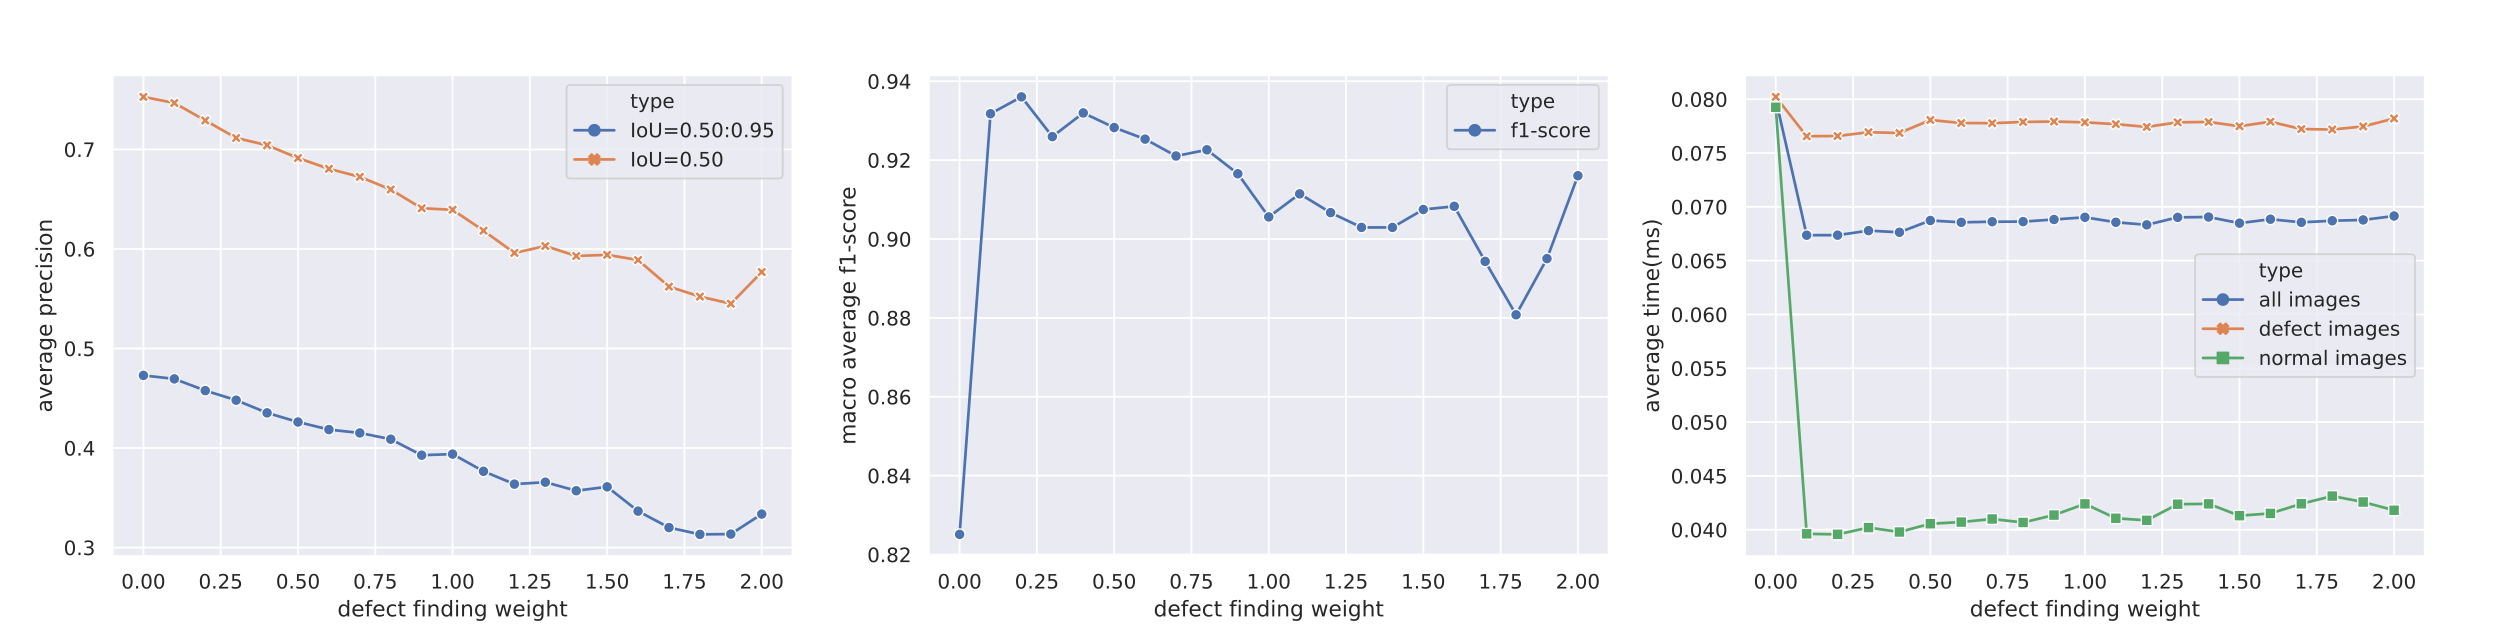 <?xml version="1.0" encoding="utf-8" standalone="no"?>
<!DOCTYPE svg PUBLIC "-//W3C//DTD SVG 1.1//EN"
  "http://www.w3.org/Graphics/SVG/1.1/DTD/svg11.dtd">
<!-- Created with matplotlib (https://matplotlib.org/) -->
<svg height="345.6pt" version="1.1" viewBox="0 0 1382.4 345.6" width="1382.4pt" xmlns="http://www.w3.org/2000/svg" xmlns:xlink="http://www.w3.org/1999/xlink">
 <defs>
  <style type="text/css">
*{stroke-linecap:butt;stroke-linejoin:round;}
  </style>
 </defs>
 <g id="figure_1">
  <g id="patch_1">
   <path d="M 0 345.6 
L 1382.4 345.6 
L 1382.4 0 
L 0 0 
z
" style="fill:#ffffff;"/>
  </g>
  <g id="axes_1">
   <g id="patch_2">
    <path d="M 62.208 307.584 
L 438.302 307.584 
L 438.302 41.472 
L 62.208 41.472 
z
" style="fill:#eaeaf2;"/>
   </g>
   <g id="matplotlib.axis_1">
    <g id="xtick_1">
     <g id="line2d_1">
      <path clip-path="url(#pe7fa15df9a)" d="M 79.303 307.584 
L 79.303 41.472 
" style="fill:none;stroke:#ffffff;stroke-linecap:round;"/>
     </g>
     <g id="text_1">
      <!-- 0.00 -->
      <defs>
       <path d="M 31.781 66.406 
Q 24.172 66.406 20.328 58.906 
Q 16.5 51.422 16.5 36.375 
Q 16.5 21.391 20.328 13.891 
Q 24.172 6.391 31.781 6.391 
Q 39.453 6.391 43.281 13.891 
Q 47.125 21.391 47.125 36.375 
Q 47.125 51.422 43.281 58.906 
Q 39.453 66.406 31.781 66.406 
z
M 31.781 74.219 
Q 44.047 74.219 50.516 64.516 
Q 56.984 54.828 56.984 36.375 
Q 56.984 17.969 50.516 8.266 
Q 44.047 -1.422 31.781 -1.422 
Q 19.531 -1.422 13.062 8.266 
Q 6.594 17.969 6.594 36.375 
Q 6.594 54.828 13.062 64.516 
Q 19.531 74.219 31.781 74.219 
z
" id="DejaVuSans-48"/>
       <path d="M 10.688 12.406 
L 21 12.406 
L 21 0 
L 10.688 0 
z
" id="DejaVuSans-46"/>
      </defs>
      <g style="fill:#262626;" transform="translate(67.057 325.442)scale(0.11 -0.11)">
       <use xlink:href="#DejaVuSans-48"/>
       <use x="63.623" xlink:href="#DejaVuSans-46"/>
       <use x="95.41" xlink:href="#DejaVuSans-48"/>
       <use x="159.033" xlink:href="#DejaVuSans-48"/>
      </g>
     </g>
    </g>
    <g id="xtick_2">
     <g id="line2d_2">
      <path clip-path="url(#pe7fa15df9a)" d="M 122.041 307.584 
L 122.041 41.472 
" style="fill:none;stroke:#ffffff;stroke-linecap:round;"/>
     </g>
     <g id="text_2">
      <!-- 0.25 -->
      <defs>
       <path d="M 19.188 8.297 
L 53.609 8.297 
L 53.609 0 
L 7.328 0 
L 7.328 8.297 
Q 12.938 14.109 22.625 23.891 
Q 32.328 33.688 34.812 36.531 
Q 39.547 41.844 41.422 45.531 
Q 43.312 49.219 43.312 52.781 
Q 43.312 58.594 39.234 62.25 
Q 35.156 65.922 28.609 65.922 
Q 23.969 65.922 18.812 64.312 
Q 13.672 62.703 7.812 59.422 
L 7.812 69.391 
Q 13.766 71.781 18.938 73 
Q 24.125 74.219 28.422 74.219 
Q 39.75 74.219 46.484 68.547 
Q 53.219 62.891 53.219 53.422 
Q 53.219 48.922 51.531 44.891 
Q 49.859 40.875 45.406 35.406 
Q 44.188 33.984 37.641 27.219 
Q 31.109 20.453 19.188 8.297 
z
" id="DejaVuSans-50"/>
       <path d="M 10.797 72.906 
L 49.516 72.906 
L 49.516 64.594 
L 19.828 64.594 
L 19.828 46.734 
Q 21.969 47.469 24.109 47.828 
Q 26.266 48.188 28.422 48.188 
Q 40.625 48.188 47.75 41.5 
Q 54.891 34.812 54.891 23.391 
Q 54.891 11.625 47.562 5.094 
Q 40.234 -1.422 26.906 -1.422 
Q 22.312 -1.422 17.547 -0.641 
Q 12.797 0.141 7.719 1.703 
L 7.719 11.625 
Q 12.109 9.234 16.797 8.062 
Q 21.484 6.891 26.703 6.891 
Q 35.156 6.891 40.078 11.328 
Q 45.016 15.766 45.016 23.391 
Q 45.016 31 40.078 35.438 
Q 35.156 39.891 26.703 39.891 
Q 22.75 39.891 18.812 39.016 
Q 14.891 38.141 10.797 36.281 
z
" id="DejaVuSans-53"/>
      </defs>
      <g style="fill:#262626;" transform="translate(109.795 325.442)scale(0.11 -0.11)">
       <use xlink:href="#DejaVuSans-48"/>
       <use x="63.623" xlink:href="#DejaVuSans-46"/>
       <use x="95.41" xlink:href="#DejaVuSans-50"/>
       <use x="159.033" xlink:href="#DejaVuSans-53"/>
      </g>
     </g>
    </g>
    <g id="xtick_3">
     <g id="line2d_3">
      <path clip-path="url(#pe7fa15df9a)" d="M 164.779 307.584 
L 164.779 41.472 
" style="fill:none;stroke:#ffffff;stroke-linecap:round;"/>
     </g>
     <g id="text_3">
      <!-- 0.50 -->
      <g style="fill:#262626;" transform="translate(152.533 325.442)scale(0.11 -0.11)">
       <use xlink:href="#DejaVuSans-48"/>
       <use x="63.623" xlink:href="#DejaVuSans-46"/>
       <use x="95.41" xlink:href="#DejaVuSans-53"/>
       <use x="159.033" xlink:href="#DejaVuSans-48"/>
      </g>
     </g>
    </g>
    <g id="xtick_4">
     <g id="line2d_4">
      <path clip-path="url(#pe7fa15df9a)" d="M 207.517 307.584 
L 207.517 41.472 
" style="fill:none;stroke:#ffffff;stroke-linecap:round;"/>
     </g>
     <g id="text_4">
      <!-- 0.75 -->
      <defs>
       <path d="M 8.203 72.906 
L 55.078 72.906 
L 55.078 68.703 
L 28.609 0 
L 18.312 0 
L 43.219 64.594 
L 8.203 64.594 
z
" id="DejaVuSans-55"/>
      </defs>
      <g style="fill:#262626;" transform="translate(195.271 325.442)scale(0.11 -0.11)">
       <use xlink:href="#DejaVuSans-48"/>
       <use x="63.623" xlink:href="#DejaVuSans-46"/>
       <use x="95.41" xlink:href="#DejaVuSans-55"/>
       <use x="159.033" xlink:href="#DejaVuSans-53"/>
      </g>
     </g>
    </g>
    <g id="xtick_5">
     <g id="line2d_5">
      <path clip-path="url(#pe7fa15df9a)" d="M 250.255 307.584 
L 250.255 41.472 
" style="fill:none;stroke:#ffffff;stroke-linecap:round;"/>
     </g>
     <g id="text_5">
      <!-- 1.00 -->
      <defs>
       <path d="M 12.406 8.297 
L 28.516 8.297 
L 28.516 63.922 
L 10.984 60.406 
L 10.984 69.391 
L 28.422 72.906 
L 38.281 72.906 
L 38.281 8.297 
L 54.391 8.297 
L 54.391 0 
L 12.406 0 
z
" id="DejaVuSans-49"/>
      </defs>
      <g style="fill:#262626;" transform="translate(238.009 325.442)scale(0.11 -0.11)">
       <use xlink:href="#DejaVuSans-49"/>
       <use x="63.623" xlink:href="#DejaVuSans-46"/>
       <use x="95.41" xlink:href="#DejaVuSans-48"/>
       <use x="159.033" xlink:href="#DejaVuSans-48"/>
      </g>
     </g>
    </g>
    <g id="xtick_6">
     <g id="line2d_6">
      <path clip-path="url(#pe7fa15df9a)" d="M 292.993 307.584 
L 292.993 41.472 
" style="fill:none;stroke:#ffffff;stroke-linecap:round;"/>
     </g>
     <g id="text_6">
      <!-- 1.25 -->
      <g style="fill:#262626;" transform="translate(280.747 325.442)scale(0.11 -0.11)">
       <use xlink:href="#DejaVuSans-49"/>
       <use x="63.623" xlink:href="#DejaVuSans-46"/>
       <use x="95.41" xlink:href="#DejaVuSans-50"/>
       <use x="159.033" xlink:href="#DejaVuSans-53"/>
      </g>
     </g>
    </g>
    <g id="xtick_7">
     <g id="line2d_7">
      <path clip-path="url(#pe7fa15df9a)" d="M 335.731 307.584 
L 335.731 41.472 
" style="fill:none;stroke:#ffffff;stroke-linecap:round;"/>
     </g>
     <g id="text_7">
      <!-- 1.50 -->
      <g style="fill:#262626;" transform="translate(323.485 325.442)scale(0.11 -0.11)">
       <use xlink:href="#DejaVuSans-49"/>
       <use x="63.623" xlink:href="#DejaVuSans-46"/>
       <use x="95.41" xlink:href="#DejaVuSans-53"/>
       <use x="159.033" xlink:href="#DejaVuSans-48"/>
      </g>
     </g>
    </g>
    <g id="xtick_8">
     <g id="line2d_8">
      <path clip-path="url(#pe7fa15df9a)" d="M 378.469 307.584 
L 378.469 41.472 
" style="fill:none;stroke:#ffffff;stroke-linecap:round;"/>
     </g>
     <g id="text_8">
      <!-- 1.75 -->
      <g style="fill:#262626;" transform="translate(366.223 325.442)scale(0.11 -0.11)">
       <use xlink:href="#DejaVuSans-49"/>
       <use x="63.623" xlink:href="#DejaVuSans-46"/>
       <use x="95.41" xlink:href="#DejaVuSans-55"/>
       <use x="159.033" xlink:href="#DejaVuSans-53"/>
      </g>
     </g>
    </g>
    <g id="xtick_9">
     <g id="line2d_9">
      <path clip-path="url(#pe7fa15df9a)" d="M 421.207 307.584 
L 421.207 41.472 
" style="fill:none;stroke:#ffffff;stroke-linecap:round;"/>
     </g>
     <g id="text_9">
      <!-- 2.00 -->
      <g style="fill:#262626;" transform="translate(408.961 325.442)scale(0.11 -0.11)">
       <use xlink:href="#DejaVuSans-50"/>
       <use x="63.623" xlink:href="#DejaVuSans-46"/>
       <use x="95.41" xlink:href="#DejaVuSans-48"/>
       <use x="159.033" xlink:href="#DejaVuSans-48"/>
      </g>
     </g>
    </g>
    <g id="text_10">
     <!-- defect finding weight -->
     <defs>
      <path d="M 45.406 46.391 
L 45.406 75.984 
L 54.391 75.984 
L 54.391 0 
L 45.406 0 
L 45.406 8.203 
Q 42.578 3.328 38.25 0.953 
Q 33.938 -1.422 27.875 -1.422 
Q 17.969 -1.422 11.734 6.484 
Q 5.516 14.406 5.516 27.297 
Q 5.516 40.188 11.734 48.094 
Q 17.969 56 27.875 56 
Q 33.938 56 38.25 53.625 
Q 42.578 51.266 45.406 46.391 
z
M 14.797 27.297 
Q 14.797 17.391 18.875 11.75 
Q 22.953 6.109 30.078 6.109 
Q 37.203 6.109 41.297 11.75 
Q 45.406 17.391 45.406 27.297 
Q 45.406 37.203 41.297 42.844 
Q 37.203 48.484 30.078 48.484 
Q 22.953 48.484 18.875 42.844 
Q 14.797 37.203 14.797 27.297 
z
" id="DejaVuSans-100"/>
      <path d="M 56.203 29.594 
L 56.203 25.203 
L 14.891 25.203 
Q 15.484 15.922 20.484 11.062 
Q 25.484 6.203 34.422 6.203 
Q 39.594 6.203 44.453 7.469 
Q 49.312 8.734 54.109 11.281 
L 54.109 2.781 
Q 49.266 0.734 44.188 -0.344 
Q 39.109 -1.422 33.891 -1.422 
Q 20.797 -1.422 13.156 6.188 
Q 5.516 13.812 5.516 26.812 
Q 5.516 40.234 12.766 48.109 
Q 20.016 56 32.328 56 
Q 43.359 56 49.781 48.891 
Q 56.203 41.797 56.203 29.594 
z
M 47.219 32.234 
Q 47.125 39.594 43.094 43.984 
Q 39.062 48.391 32.422 48.391 
Q 24.906 48.391 20.391 44.141 
Q 15.875 39.891 15.188 32.172 
z
" id="DejaVuSans-101"/>
      <path d="M 37.109 75.984 
L 37.109 68.5 
L 28.516 68.5 
Q 23.688 68.5 21.797 66.547 
Q 19.922 64.594 19.922 59.516 
L 19.922 54.688 
L 34.719 54.688 
L 34.719 47.703 
L 19.922 47.703 
L 19.922 0 
L 10.891 0 
L 10.891 47.703 
L 2.297 47.703 
L 2.297 54.688 
L 10.891 54.688 
L 10.891 58.5 
Q 10.891 67.625 15.141 71.797 
Q 19.391 75.984 28.609 75.984 
z
" id="DejaVuSans-102"/>
      <path d="M 48.781 52.594 
L 48.781 44.188 
Q 44.969 46.297 41.141 47.344 
Q 37.312 48.391 33.406 48.391 
Q 24.656 48.391 19.812 42.844 
Q 14.984 37.312 14.984 27.297 
Q 14.984 17.281 19.812 11.734 
Q 24.656 6.203 33.406 6.203 
Q 37.312 6.203 41.141 7.25 
Q 44.969 8.297 48.781 10.406 
L 48.781 2.094 
Q 45.016 0.344 40.984 -0.531 
Q 36.969 -1.422 32.422 -1.422 
Q 20.062 -1.422 12.781 6.344 
Q 5.516 14.109 5.516 27.297 
Q 5.516 40.672 12.859 48.328 
Q 20.219 56 33.016 56 
Q 37.156 56 41.109 55.141 
Q 45.062 54.297 48.781 52.594 
z
" id="DejaVuSans-99"/>
      <path d="M 18.312 70.219 
L 18.312 54.688 
L 36.812 54.688 
L 36.812 47.703 
L 18.312 47.703 
L 18.312 18.016 
Q 18.312 11.328 20.141 9.422 
Q 21.969 7.516 27.594 7.516 
L 36.812 7.516 
L 36.812 0 
L 27.594 0 
Q 17.188 0 13.234 3.875 
Q 9.281 7.766 9.281 18.016 
L 9.281 47.703 
L 2.688 47.703 
L 2.688 54.688 
L 9.281 54.688 
L 9.281 70.219 
z
" id="DejaVuSans-116"/>
      <path id="DejaVuSans-32"/>
      <path d="M 9.422 54.688 
L 18.406 54.688 
L 18.406 0 
L 9.422 0 
z
M 9.422 75.984 
L 18.406 75.984 
L 18.406 64.594 
L 9.422 64.594 
z
" id="DejaVuSans-105"/>
      <path d="M 54.891 33.016 
L 54.891 0 
L 45.906 0 
L 45.906 32.719 
Q 45.906 40.484 42.875 44.328 
Q 39.844 48.188 33.797 48.188 
Q 26.516 48.188 22.312 43.547 
Q 18.109 38.922 18.109 30.906 
L 18.109 0 
L 9.078 0 
L 9.078 54.688 
L 18.109 54.688 
L 18.109 46.188 
Q 21.344 51.125 25.703 53.562 
Q 30.078 56 35.797 56 
Q 45.219 56 50.047 50.172 
Q 54.891 44.344 54.891 33.016 
z
" id="DejaVuSans-110"/>
      <path d="M 45.406 27.984 
Q 45.406 37.75 41.375 43.109 
Q 37.359 48.484 30.078 48.484 
Q 22.859 48.484 18.828 43.109 
Q 14.797 37.75 14.797 27.984 
Q 14.797 18.266 18.828 12.891 
Q 22.859 7.516 30.078 7.516 
Q 37.359 7.516 41.375 12.891 
Q 45.406 18.266 45.406 27.984 
z
M 54.391 6.781 
Q 54.391 -7.172 48.188 -13.984 
Q 42 -20.797 29.203 -20.797 
Q 24.469 -20.797 20.266 -20.094 
Q 16.062 -19.391 12.109 -17.922 
L 12.109 -9.188 
Q 16.062 -11.328 19.922 -12.344 
Q 23.781 -13.375 27.781 -13.375 
Q 36.625 -13.375 41.016 -8.766 
Q 45.406 -4.156 45.406 5.172 
L 45.406 9.625 
Q 42.625 4.781 38.281 2.391 
Q 33.938 0 27.875 0 
Q 17.828 0 11.672 7.656 
Q 5.516 15.328 5.516 27.984 
Q 5.516 40.672 11.672 48.328 
Q 17.828 56 27.875 56 
Q 33.938 56 38.281 53.609 
Q 42.625 51.219 45.406 46.391 
L 45.406 54.688 
L 54.391 54.688 
z
" id="DejaVuSans-103"/>
      <path d="M 4.203 54.688 
L 13.188 54.688 
L 24.422 12.016 
L 35.594 54.688 
L 46.188 54.688 
L 57.422 12.016 
L 68.609 54.688 
L 77.594 54.688 
L 63.281 0 
L 52.688 0 
L 40.922 44.828 
L 29.109 0 
L 18.5 0 
z
" id="DejaVuSans-119"/>
      <path d="M 54.891 33.016 
L 54.891 0 
L 45.906 0 
L 45.906 32.719 
Q 45.906 40.484 42.875 44.328 
Q 39.844 48.188 33.797 48.188 
Q 26.516 48.188 22.312 43.547 
Q 18.109 38.922 18.109 30.906 
L 18.109 0 
L 9.078 0 
L 9.078 75.984 
L 18.109 75.984 
L 18.109 46.188 
Q 21.344 51.125 25.703 53.562 
Q 30.078 56 35.797 56 
Q 45.219 56 50.047 50.172 
Q 54.891 44.344 54.891 33.016 
z
" id="DejaVuSans-104"/>
     </defs>
     <g style="fill:#262626;" transform="translate(186.587 340.848)scale(0.12 -0.12)">
      <use xlink:href="#DejaVuSans-100"/>
      <use x="63.477" xlink:href="#DejaVuSans-101"/>
      <use x="125" xlink:href="#DejaVuSans-102"/>
      <use x="160.205" xlink:href="#DejaVuSans-101"/>
      <use x="221.729" xlink:href="#DejaVuSans-99"/>
      <use x="276.709" xlink:href="#DejaVuSans-116"/>
      <use x="315.918" xlink:href="#DejaVuSans-32"/>
      <use x="347.705" xlink:href="#DejaVuSans-102"/>
      <use x="382.91" xlink:href="#DejaVuSans-105"/>
      <use x="410.693" xlink:href="#DejaVuSans-110"/>
      <use x="474.072" xlink:href="#DejaVuSans-100"/>
      <use x="537.549" xlink:href="#DejaVuSans-105"/>
      <use x="565.332" xlink:href="#DejaVuSans-110"/>
      <use x="628.711" xlink:href="#DejaVuSans-103"/>
      <use x="692.188" xlink:href="#DejaVuSans-32"/>
      <use x="723.975" xlink:href="#DejaVuSans-119"/>
      <use x="805.762" xlink:href="#DejaVuSans-101"/>
      <use x="867.285" xlink:href="#DejaVuSans-105"/>
      <use x="895.068" xlink:href="#DejaVuSans-103"/>
      <use x="958.545" xlink:href="#DejaVuSans-104"/>
      <use x="1021.924" xlink:href="#DejaVuSans-116"/>
     </g>
    </g>
   </g>
   <g id="matplotlib.axis_2">
    <g id="ytick_1">
     <g id="line2d_10">
      <path clip-path="url(#pe7fa15df9a)" d="M 62.208 302.769 
L 438.302 302.769 
" style="fill:none;stroke:#ffffff;stroke-linecap:round;"/>
     </g>
     <g id="text_11">
      <!-- 0.3 -->
      <defs>
       <path d="M 40.578 39.312 
Q 47.656 37.797 51.625 33 
Q 55.609 28.219 55.609 21.188 
Q 55.609 10.406 48.188 4.484 
Q 40.766 -1.422 27.094 -1.422 
Q 22.516 -1.422 17.656 -0.516 
Q 12.797 0.391 7.625 2.203 
L 7.625 11.719 
Q 11.719 9.328 16.594 8.109 
Q 21.484 6.891 26.812 6.891 
Q 36.078 6.891 40.938 10.547 
Q 45.797 14.203 45.797 21.188 
Q 45.797 27.641 41.281 31.266 
Q 36.766 34.906 28.719 34.906 
L 20.219 34.906 
L 20.219 43.016 
L 29.109 43.016 
Q 36.375 43.016 40.234 45.922 
Q 44.094 48.828 44.094 54.297 
Q 44.094 59.906 40.109 62.906 
Q 36.141 65.922 28.719 65.922 
Q 24.656 65.922 20.016 65.031 
Q 15.375 64.156 9.812 62.312 
L 9.812 71.094 
Q 15.438 72.656 20.344 73.438 
Q 25.25 74.219 29.594 74.219 
Q 40.828 74.219 47.359 69.109 
Q 53.906 64.016 53.906 55.328 
Q 53.906 49.266 50.438 45.094 
Q 46.969 40.922 40.578 39.312 
z
" id="DejaVuSans-51"/>
      </defs>
      <g style="fill:#262626;" transform="translate(35.215 306.948)scale(0.11 -0.11)">
       <use xlink:href="#DejaVuSans-48"/>
       <use x="63.623" xlink:href="#DejaVuSans-46"/>
       <use x="95.41" xlink:href="#DejaVuSans-51"/>
      </g>
     </g>
    </g>
    <g id="ytick_2">
     <g id="line2d_11">
      <path clip-path="url(#pe7fa15df9a)" d="M 62.208 247.73 
L 438.302 247.73 
" style="fill:none;stroke:#ffffff;stroke-linecap:round;"/>
     </g>
     <g id="text_12">
      <!-- 0.4 -->
      <defs>
       <path d="M 37.797 64.312 
L 12.891 25.391 
L 37.797 25.391 
z
M 35.203 72.906 
L 47.609 72.906 
L 47.609 25.391 
L 58.016 25.391 
L 58.016 17.188 
L 47.609 17.188 
L 47.609 0 
L 37.797 0 
L 37.797 17.188 
L 4.891 17.188 
L 4.891 26.703 
z
" id="DejaVuSans-52"/>
      </defs>
      <g style="fill:#262626;" transform="translate(35.215 251.91)scale(0.11 -0.11)">
       <use xlink:href="#DejaVuSans-48"/>
       <use x="63.623" xlink:href="#DejaVuSans-46"/>
       <use x="95.41" xlink:href="#DejaVuSans-52"/>
      </g>
     </g>
    </g>
    <g id="ytick_3">
     <g id="line2d_12">
      <path clip-path="url(#pe7fa15df9a)" d="M 62.208 192.692 
L 438.302 192.692 
" style="fill:none;stroke:#ffffff;stroke-linecap:round;"/>
     </g>
     <g id="text_13">
      <!-- 0.5 -->
      <g style="fill:#262626;" transform="translate(35.215 196.872)scale(0.11 -0.11)">
       <use xlink:href="#DejaVuSans-48"/>
       <use x="63.623" xlink:href="#DejaVuSans-46"/>
       <use x="95.41" xlink:href="#DejaVuSans-53"/>
      </g>
     </g>
    </g>
    <g id="ytick_4">
     <g id="line2d_13">
      <path clip-path="url(#pe7fa15df9a)" d="M 62.208 137.654 
L 438.302 137.654 
" style="fill:none;stroke:#ffffff;stroke-linecap:round;"/>
     </g>
     <g id="text_14">
      <!-- 0.6 -->
      <defs>
       <path d="M 33.016 40.375 
Q 26.375 40.375 22.484 35.828 
Q 18.609 31.297 18.609 23.391 
Q 18.609 15.531 22.484 10.953 
Q 26.375 6.391 33.016 6.391 
Q 39.656 6.391 43.531 10.953 
Q 47.406 15.531 47.406 23.391 
Q 47.406 31.297 43.531 35.828 
Q 39.656 40.375 33.016 40.375 
z
M 52.594 71.297 
L 52.594 62.312 
Q 48.875 64.062 45.094 64.984 
Q 41.312 65.922 37.594 65.922 
Q 27.828 65.922 22.672 59.328 
Q 17.531 52.734 16.797 39.406 
Q 19.672 43.656 24.016 45.922 
Q 28.375 48.188 33.594 48.188 
Q 44.578 48.188 50.953 41.516 
Q 57.328 34.859 57.328 23.391 
Q 57.328 12.156 50.688 5.359 
Q 44.047 -1.422 33.016 -1.422 
Q 20.359 -1.422 13.672 8.266 
Q 6.984 17.969 6.984 36.375 
Q 6.984 53.656 15.188 63.938 
Q 23.391 74.219 37.203 74.219 
Q 40.922 74.219 44.703 73.484 
Q 48.484 72.75 52.594 71.297 
z
" id="DejaVuSans-54"/>
      </defs>
      <g style="fill:#262626;" transform="translate(35.215 141.833)scale(0.11 -0.11)">
       <use xlink:href="#DejaVuSans-48"/>
       <use x="63.623" xlink:href="#DejaVuSans-46"/>
       <use x="95.41" xlink:href="#DejaVuSans-54"/>
      </g>
     </g>
    </g>
    <g id="ytick_5">
     <g id="line2d_14">
      <path clip-path="url(#pe7fa15df9a)" d="M 62.208 82.616 
L 438.302 82.616 
" style="fill:none;stroke:#ffffff;stroke-linecap:round;"/>
     </g>
     <g id="text_15">
      <!-- 0.7 -->
      <g style="fill:#262626;" transform="translate(35.215 86.795)scale(0.11 -0.11)">
       <use xlink:href="#DejaVuSans-48"/>
       <use x="63.623" xlink:href="#DejaVuSans-46"/>
       <use x="95.41" xlink:href="#DejaVuSans-55"/>
      </g>
     </g>
    </g>
    <g id="text_16">
     <!-- average precision -->
     <defs>
      <path d="M 34.281 27.484 
Q 23.391 27.484 19.188 25 
Q 14.984 22.516 14.984 16.5 
Q 14.984 11.719 18.141 8.906 
Q 21.297 6.109 26.703 6.109 
Q 34.188 6.109 38.703 11.406 
Q 43.219 16.703 43.219 25.484 
L 43.219 27.484 
z
M 52.203 31.203 
L 52.203 0 
L 43.219 0 
L 43.219 8.297 
Q 40.141 3.328 35.547 0.953 
Q 30.953 -1.422 24.312 -1.422 
Q 15.922 -1.422 10.953 3.297 
Q 6 8.016 6 15.922 
Q 6 25.141 12.172 29.828 
Q 18.359 34.516 30.609 34.516 
L 43.219 34.516 
L 43.219 35.406 
Q 43.219 41.609 39.141 45 
Q 35.062 48.391 27.688 48.391 
Q 23 48.391 18.547 47.266 
Q 14.109 46.141 10.016 43.891 
L 10.016 52.203 
Q 14.938 54.109 19.578 55.047 
Q 24.219 56 28.609 56 
Q 40.484 56 46.344 49.844 
Q 52.203 43.703 52.203 31.203 
z
" id="DejaVuSans-97"/>
      <path d="M 2.984 54.688 
L 12.5 54.688 
L 29.594 8.797 
L 46.688 54.688 
L 56.203 54.688 
L 35.688 0 
L 23.484 0 
z
" id="DejaVuSans-118"/>
      <path d="M 41.109 46.297 
Q 39.594 47.172 37.812 47.578 
Q 36.031 48 33.891 48 
Q 26.266 48 22.188 43.047 
Q 18.109 38.094 18.109 28.812 
L 18.109 0 
L 9.078 0 
L 9.078 54.688 
L 18.109 54.688 
L 18.109 46.188 
Q 20.953 51.172 25.484 53.578 
Q 30.031 56 36.531 56 
Q 37.453 56 38.578 55.875 
Q 39.703 55.766 41.062 55.516 
z
" id="DejaVuSans-114"/>
      <path d="M 18.109 8.203 
L 18.109 -20.797 
L 9.078 -20.797 
L 9.078 54.688 
L 18.109 54.688 
L 18.109 46.391 
Q 20.953 51.266 25.266 53.625 
Q 29.594 56 35.594 56 
Q 45.562 56 51.781 48.094 
Q 58.016 40.188 58.016 27.297 
Q 58.016 14.406 51.781 6.484 
Q 45.562 -1.422 35.594 -1.422 
Q 29.594 -1.422 25.266 0.953 
Q 20.953 3.328 18.109 8.203 
z
M 48.688 27.297 
Q 48.688 37.203 44.609 42.844 
Q 40.531 48.484 33.406 48.484 
Q 26.266 48.484 22.188 42.844 
Q 18.109 37.203 18.109 27.297 
Q 18.109 17.391 22.188 11.75 
Q 26.266 6.109 33.406 6.109 
Q 40.531 6.109 44.609 11.75 
Q 48.688 17.391 48.688 27.297 
z
" id="DejaVuSans-112"/>
      <path d="M 44.281 53.078 
L 44.281 44.578 
Q 40.484 46.531 36.375 47.5 
Q 32.281 48.484 27.875 48.484 
Q 21.188 48.484 17.844 46.438 
Q 14.5 44.391 14.5 40.281 
Q 14.5 37.156 16.891 35.375 
Q 19.281 33.594 26.516 31.984 
L 29.594 31.297 
Q 39.156 29.25 43.188 25.516 
Q 47.219 21.781 47.219 15.094 
Q 47.219 7.469 41.188 3.016 
Q 35.156 -1.422 24.609 -1.422 
Q 20.219 -1.422 15.453 -0.562 
Q 10.688 0.297 5.422 2 
L 5.422 11.281 
Q 10.406 8.688 15.234 7.391 
Q 20.062 6.109 24.812 6.109 
Q 31.156 6.109 34.562 8.281 
Q 37.984 10.453 37.984 14.406 
Q 37.984 18.062 35.516 20.016 
Q 33.062 21.969 24.703 23.781 
L 21.578 24.516 
Q 13.234 26.266 9.516 29.906 
Q 5.812 33.547 5.812 39.891 
Q 5.812 47.609 11.281 51.797 
Q 16.75 56 26.812 56 
Q 31.781 56 36.172 55.266 
Q 40.578 54.547 44.281 53.078 
z
" id="DejaVuSans-115"/>
      <path d="M 30.609 48.391 
Q 23.391 48.391 19.188 42.75 
Q 14.984 37.109 14.984 27.297 
Q 14.984 17.484 19.156 11.844 
Q 23.344 6.203 30.609 6.203 
Q 37.797 6.203 41.984 11.859 
Q 46.188 17.531 46.188 27.297 
Q 46.188 37.016 41.984 42.703 
Q 37.797 48.391 30.609 48.391 
z
M 30.609 56 
Q 42.328 56 49.016 48.375 
Q 55.719 40.766 55.719 27.297 
Q 55.719 13.875 49.016 6.219 
Q 42.328 -1.422 30.609 -1.422 
Q 18.844 -1.422 12.172 6.219 
Q 5.516 13.875 5.516 27.297 
Q 5.516 40.766 12.172 48.375 
Q 18.844 56 30.609 56 
z
" id="DejaVuSans-111"/>
     </defs>
     <g style="fill:#262626;" transform="translate(28.719 228.064)rotate(-90)scale(0.12 -0.12)">
      <use xlink:href="#DejaVuSans-97"/>
      <use x="61.279" xlink:href="#DejaVuSans-118"/>
      <use x="120.459" xlink:href="#DejaVuSans-101"/>
      <use x="181.982" xlink:href="#DejaVuSans-114"/>
      <use x="223.096" xlink:href="#DejaVuSans-97"/>
      <use x="284.375" xlink:href="#DejaVuSans-103"/>
      <use x="347.852" xlink:href="#DejaVuSans-101"/>
      <use x="409.375" xlink:href="#DejaVuSans-32"/>
      <use x="441.162" xlink:href="#DejaVuSans-112"/>
      <use x="504.639" xlink:href="#DejaVuSans-114"/>
      <use x="543.502" xlink:href="#DejaVuSans-101"/>
      <use x="605.025" xlink:href="#DejaVuSans-99"/>
      <use x="660.006" xlink:href="#DejaVuSans-105"/>
      <use x="687.789" xlink:href="#DejaVuSans-115"/>
      <use x="739.889" xlink:href="#DejaVuSans-105"/>
      <use x="767.672" xlink:href="#DejaVuSans-111"/>
      <use x="828.854" xlink:href="#DejaVuSans-110"/>
     </g>
    </g>
   </g>
   <g id="line2d_15">
    <path clip-path="url(#pe7fa15df9a)" d="M 79.303 207.581 
L 96.398 209.512 
L 113.494 215.983 
L 130.589 221.283 
L 147.684 228.3 
L 164.779 233.358 
L 181.874 237.537 
L 198.969 239.399 
L 216.065 242.867 
L 233.16 251.706 
L 250.255 251.1 
L 267.35 260.608 
L 284.445 267.7 
L 301.541 266.625 
L 318.636 271.352 
L 335.731 269.188 
L 352.826 282.647 
L 369.921 291.718 
L 387.017 295.488 
L 404.112 295.333 
L 421.207 284.251 
" style="fill:none;stroke:#4c72b0;stroke-linecap:round;stroke-width:1.5;"/>
    <defs>
     <path d="M 0 3 
C 0.796 3 1.559 2.684 2.121 2.121 
C 2.684 1.559 3 0.796 3 0 
C 3 -0.796 2.684 -1.559 2.121 -2.121 
C 1.559 -2.684 0.796 -3 0 -3 
C -0.796 -3 -1.559 -2.684 -2.121 -2.121 
C -2.684 -1.559 -3 -0.796 -3 0 
C -3 0.796 -2.684 1.559 -2.121 2.121 
C -1.559 2.684 -0.796 3 0 3 
z
" id="m3184e7493f" style="stroke:#ffffff;stroke-width:0.75;"/>
    </defs>
    <g clip-path="url(#pe7fa15df9a)">
     <use style="fill:#4c72b0;stroke:#ffffff;stroke-width:0.75;" x="79.303" xlink:href="#m3184e7493f" y="207.581"/>
     <use style="fill:#4c72b0;stroke:#ffffff;stroke-width:0.75;" x="96.398" xlink:href="#m3184e7493f" y="209.512"/>
     <use style="fill:#4c72b0;stroke:#ffffff;stroke-width:0.75;" x="113.494" xlink:href="#m3184e7493f" y="215.983"/>
     <use style="fill:#4c72b0;stroke:#ffffff;stroke-width:0.75;" x="130.589" xlink:href="#m3184e7493f" y="221.283"/>
     <use style="fill:#4c72b0;stroke:#ffffff;stroke-width:0.75;" x="147.684" xlink:href="#m3184e7493f" y="228.3"/>
     <use style="fill:#4c72b0;stroke:#ffffff;stroke-width:0.75;" x="164.779" xlink:href="#m3184e7493f" y="233.358"/>
     <use style="fill:#4c72b0;stroke:#ffffff;stroke-width:0.75;" x="181.874" xlink:href="#m3184e7493f" y="237.537"/>
     <use style="fill:#4c72b0;stroke:#ffffff;stroke-width:0.75;" x="198.969" xlink:href="#m3184e7493f" y="239.399"/>
     <use style="fill:#4c72b0;stroke:#ffffff;stroke-width:0.75;" x="216.065" xlink:href="#m3184e7493f" y="242.867"/>
     <use style="fill:#4c72b0;stroke:#ffffff;stroke-width:0.75;" x="233.16" xlink:href="#m3184e7493f" y="251.706"/>
     <use style="fill:#4c72b0;stroke:#ffffff;stroke-width:0.75;" x="250.255" xlink:href="#m3184e7493f" y="251.1"/>
     <use style="fill:#4c72b0;stroke:#ffffff;stroke-width:0.75;" x="267.35" xlink:href="#m3184e7493f" y="260.608"/>
     <use style="fill:#4c72b0;stroke:#ffffff;stroke-width:0.75;" x="284.445" xlink:href="#m3184e7493f" y="267.7"/>
     <use style="fill:#4c72b0;stroke:#ffffff;stroke-width:0.75;" x="301.541" xlink:href="#m3184e7493f" y="266.625"/>
     <use style="fill:#4c72b0;stroke:#ffffff;stroke-width:0.75;" x="318.636" xlink:href="#m3184e7493f" y="271.352"/>
     <use style="fill:#4c72b0;stroke:#ffffff;stroke-width:0.75;" x="335.731" xlink:href="#m3184e7493f" y="269.188"/>
     <use style="fill:#4c72b0;stroke:#ffffff;stroke-width:0.75;" x="352.826" xlink:href="#m3184e7493f" y="282.647"/>
     <use style="fill:#4c72b0;stroke:#ffffff;stroke-width:0.75;" x="369.921" xlink:href="#m3184e7493f" y="291.718"/>
     <use style="fill:#4c72b0;stroke:#ffffff;stroke-width:0.75;" x="387.017" xlink:href="#m3184e7493f" y="295.488"/>
     <use style="fill:#4c72b0;stroke:#ffffff;stroke-width:0.75;" x="404.112" xlink:href="#m3184e7493f" y="295.333"/>
     <use style="fill:#4c72b0;stroke:#ffffff;stroke-width:0.75;" x="421.207" xlink:href="#m3184e7493f" y="284.251"/>
    </g>
   </g>
   <g id="line2d_16">
    <path clip-path="url(#pe7fa15df9a)" d="M 79.303 53.568 
L 96.398 56.948 
L 113.494 66.612 
L 130.589 76.287 
L 147.684 80.306 
L 164.779 87.394 
L 181.874 93.351 
L 198.969 97.795 
L 216.065 104.799 
L 233.16 115.16 
L 250.255 115.992 
L 267.35 127.541 
L 284.445 139.854 
L 301.541 136.035 
L 318.636 141.541 
L 335.731 140.923 
L 352.826 143.766 
L 369.921 158.494 
L 387.017 163.998 
L 404.112 167.923 
L 421.207 150.428 
" style="fill:none;stroke:#dd8452;stroke-linecap:round;stroke-width:1.5;"/>
    <defs>
     <path d="M -1.5 3 
L 0 1.5 
L 1.5 3 
L 3 1.5 
L 1.5 0 
L 3 -1.5 
L 1.5 -3 
L 0 -1.5 
L -1.5 -3 
L -3 -1.5 
L -1.5 0 
L -3 1.5 
z
" id="m5192f3fd4c" style="stroke:#ffffff;stroke-linejoin:miter;stroke-width:0.75;"/>
    </defs>
    <g clip-path="url(#pe7fa15df9a)">
     <use style="fill:#dd8452;stroke:#ffffff;stroke-linejoin:miter;stroke-width:0.75;" x="79.303" xlink:href="#m5192f3fd4c" y="53.568"/>
     <use style="fill:#dd8452;stroke:#ffffff;stroke-linejoin:miter;stroke-width:0.75;" x="96.398" xlink:href="#m5192f3fd4c" y="56.948"/>
     <use style="fill:#dd8452;stroke:#ffffff;stroke-linejoin:miter;stroke-width:0.75;" x="113.494" xlink:href="#m5192f3fd4c" y="66.612"/>
     <use style="fill:#dd8452;stroke:#ffffff;stroke-linejoin:miter;stroke-width:0.75;" x="130.589" xlink:href="#m5192f3fd4c" y="76.287"/>
     <use style="fill:#dd8452;stroke:#ffffff;stroke-linejoin:miter;stroke-width:0.75;" x="147.684" xlink:href="#m5192f3fd4c" y="80.306"/>
     <use style="fill:#dd8452;stroke:#ffffff;stroke-linejoin:miter;stroke-width:0.75;" x="164.779" xlink:href="#m5192f3fd4c" y="87.394"/>
     <use style="fill:#dd8452;stroke:#ffffff;stroke-linejoin:miter;stroke-width:0.75;" x="181.874" xlink:href="#m5192f3fd4c" y="93.351"/>
     <use style="fill:#dd8452;stroke:#ffffff;stroke-linejoin:miter;stroke-width:0.75;" x="198.969" xlink:href="#m5192f3fd4c" y="97.795"/>
     <use style="fill:#dd8452;stroke:#ffffff;stroke-linejoin:miter;stroke-width:0.75;" x="216.065" xlink:href="#m5192f3fd4c" y="104.799"/>
     <use style="fill:#dd8452;stroke:#ffffff;stroke-linejoin:miter;stroke-width:0.75;" x="233.16" xlink:href="#m5192f3fd4c" y="115.16"/>
     <use style="fill:#dd8452;stroke:#ffffff;stroke-linejoin:miter;stroke-width:0.75;" x="250.255" xlink:href="#m5192f3fd4c" y="115.992"/>
     <use style="fill:#dd8452;stroke:#ffffff;stroke-linejoin:miter;stroke-width:0.75;" x="267.35" xlink:href="#m5192f3fd4c" y="127.541"/>
     <use style="fill:#dd8452;stroke:#ffffff;stroke-linejoin:miter;stroke-width:0.75;" x="284.445" xlink:href="#m5192f3fd4c" y="139.854"/>
     <use style="fill:#dd8452;stroke:#ffffff;stroke-linejoin:miter;stroke-width:0.75;" x="301.541" xlink:href="#m5192f3fd4c" y="136.035"/>
     <use style="fill:#dd8452;stroke:#ffffff;stroke-linejoin:miter;stroke-width:0.75;" x="318.636" xlink:href="#m5192f3fd4c" y="141.541"/>
     <use style="fill:#dd8452;stroke:#ffffff;stroke-linejoin:miter;stroke-width:0.75;" x="335.731" xlink:href="#m5192f3fd4c" y="140.923"/>
     <use style="fill:#dd8452;stroke:#ffffff;stroke-linejoin:miter;stroke-width:0.75;" x="352.826" xlink:href="#m5192f3fd4c" y="143.766"/>
     <use style="fill:#dd8452;stroke:#ffffff;stroke-linejoin:miter;stroke-width:0.75;" x="369.921" xlink:href="#m5192f3fd4c" y="158.494"/>
     <use style="fill:#dd8452;stroke:#ffffff;stroke-linejoin:miter;stroke-width:0.75;" x="387.017" xlink:href="#m5192f3fd4c" y="163.998"/>
     <use style="fill:#dd8452;stroke:#ffffff;stroke-linejoin:miter;stroke-width:0.75;" x="404.112" xlink:href="#m5192f3fd4c" y="167.923"/>
     <use style="fill:#dd8452;stroke:#ffffff;stroke-linejoin:miter;stroke-width:0.75;" x="421.207" xlink:href="#m5192f3fd4c" y="150.428"/>
    </g>
   </g>
   <g id="line2d_17"/>
   <g id="line2d_18"/>
   <g id="line2d_19"/>
   <g id="patch_3">
    <path d="M 62.208 307.584 
L 62.208 41.472 
" style="fill:none;stroke:#ffffff;stroke-linecap:square;stroke-linejoin:miter;stroke-width:1.25;"/>
   </g>
   <g id="patch_4">
    <path d="M 438.302 307.584 
L 438.302 41.472 
" style="fill:none;stroke:#ffffff;stroke-linecap:square;stroke-linejoin:miter;stroke-width:1.25;"/>
   </g>
   <g id="patch_5">
    <path d="M 62.208 307.584 
L 438.302 307.584 
" style="fill:none;stroke:#ffffff;stroke-linecap:square;stroke-linejoin:miter;stroke-width:1.25;"/>
   </g>
   <g id="patch_6">
    <path d="M 62.208 41.472 
L 438.302 41.472 
" style="fill:none;stroke:#ffffff;stroke-linecap:square;stroke-linejoin:miter;stroke-width:1.25;"/>
   </g>
   <g id="legend_1">
    <g id="patch_7">
     <path d="M 315.468 98.71 
L 430.602 98.71 
Q 432.802 98.71 432.802 96.51 
L 432.802 49.172 
Q 432.802 46.972 430.602 46.972 
L 315.468 46.972 
Q 313.268 46.972 313.268 49.172 
L 313.268 96.51 
Q 313.268 98.71 315.468 98.71 
z
" style="fill:#eaeaf2;opacity:0.8;stroke:#cccccc;stroke-linejoin:miter;"/>
    </g>
    <g id="line2d_20">
     <path d="M 317.668 55.88 
L 339.668 55.88 
" style="fill:none;"/>
    </g>
    <g id="line2d_21"/>
    <g id="text_17">
     <!-- type -->
     <defs>
      <path d="M 32.172 -5.078 
Q 28.375 -14.844 24.75 -17.812 
Q 21.141 -20.797 15.094 -20.797 
L 7.906 -20.797 
L 7.906 -13.281 
L 13.188 -13.281 
Q 16.891 -13.281 18.938 -11.516 
Q 21 -9.766 23.484 -3.219 
L 25.094 0.875 
L 2.984 54.688 
L 12.5 54.688 
L 29.594 11.922 
L 46.688 54.688 
L 56.203 54.688 
z
" id="DejaVuSans-121"/>
     </defs>
     <g style="fill:#262626;" transform="translate(348.468 59.73)scale(0.11 -0.11)">
      <use xlink:href="#DejaVuSans-116"/>
      <use x="39.209" xlink:href="#DejaVuSans-121"/>
      <use x="98.389" xlink:href="#DejaVuSans-112"/>
      <use x="161.865" xlink:href="#DejaVuSans-101"/>
     </g>
    </g>
    <g id="line2d_22">
     <path d="M 317.668 72.026 
L 339.668 72.026 
" style="fill:none;stroke:#4c72b0;stroke-linecap:round;stroke-width:1.5;"/>
    </g>
    <g id="line2d_23">
     <defs>
      <path d="M 0 3 
C 0.796 3 1.559 2.684 2.121 2.121 
C 2.684 1.559 3 0.796 3 0 
C 3 -0.796 2.684 -1.559 2.121 -2.121 
C 1.559 -2.684 0.796 -3 0 -3 
C -0.796 -3 -1.559 -2.684 -2.121 -2.121 
C -2.684 -1.559 -3 -0.796 -3 0 
C -3 0.796 -2.684 1.559 -2.121 2.121 
C -1.559 2.684 -0.796 3 0 3 
z
" id="m49529b54b8" style="stroke:#4c72b0;"/>
     </defs>
     <g>
      <use style="fill:#4c72b0;stroke:#4c72b0;" x="328.668" xlink:href="#m49529b54b8" y="72.026"/>
     </g>
    </g>
    <g id="text_18">
     <!-- IoU=0.50:0.95 -->
     <defs>
      <path d="M 9.812 72.906 
L 19.672 72.906 
L 19.672 0 
L 9.812 0 
z
" id="DejaVuSans-73"/>
      <path d="M 8.688 72.906 
L 18.609 72.906 
L 18.609 28.609 
Q 18.609 16.891 22.844 11.734 
Q 27.094 6.594 36.625 6.594 
Q 46.094 6.594 50.344 11.734 
Q 54.594 16.891 54.594 28.609 
L 54.594 72.906 
L 64.5 72.906 
L 64.5 27.391 
Q 64.5 13.141 57.438 5.859 
Q 50.391 -1.422 36.625 -1.422 
Q 22.797 -1.422 15.734 5.859 
Q 8.688 13.141 8.688 27.391 
z
" id="DejaVuSans-85"/>
      <path d="M 10.594 45.406 
L 73.188 45.406 
L 73.188 37.203 
L 10.594 37.203 
z
M 10.594 25.484 
L 73.188 25.484 
L 73.188 17.188 
L 10.594 17.188 
z
" id="DejaVuSans-61"/>
      <path d="M 11.719 12.406 
L 22.016 12.406 
L 22.016 0 
L 11.719 0 
z
M 11.719 51.703 
L 22.016 51.703 
L 22.016 39.312 
L 11.719 39.312 
z
" id="DejaVuSans-58"/>
      <path d="M 10.984 1.516 
L 10.984 10.5 
Q 14.703 8.734 18.5 7.812 
Q 22.312 6.891 25.984 6.891 
Q 35.75 6.891 40.891 13.453 
Q 46.047 20.016 46.781 33.406 
Q 43.953 29.203 39.594 26.953 
Q 35.25 24.703 29.984 24.703 
Q 19.047 24.703 12.672 31.312 
Q 6.297 37.938 6.297 49.422 
Q 6.297 60.641 12.938 67.422 
Q 19.578 74.219 30.609 74.219 
Q 43.266 74.219 49.922 64.516 
Q 56.594 54.828 56.594 36.375 
Q 56.594 19.141 48.406 8.859 
Q 40.234 -1.422 26.422 -1.422 
Q 22.703 -1.422 18.891 -0.688 
Q 15.094 0.047 10.984 1.516 
z
M 30.609 32.422 
Q 37.25 32.422 41.125 36.953 
Q 45.016 41.5 45.016 49.422 
Q 45.016 57.281 41.125 61.844 
Q 37.25 66.406 30.609 66.406 
Q 23.969 66.406 20.094 61.844 
Q 16.219 57.281 16.219 49.422 
Q 16.219 41.5 20.094 36.953 
Q 23.969 32.422 30.609 32.422 
z
" id="DejaVuSans-57"/>
     </defs>
     <g style="fill:#262626;" transform="translate(348.468 75.876)scale(0.11 -0.11)">
      <use xlink:href="#DejaVuSans-73"/>
      <use x="29.492" xlink:href="#DejaVuSans-111"/>
      <use x="90.674" xlink:href="#DejaVuSans-85"/>
      <use x="163.867" xlink:href="#DejaVuSans-61"/>
      <use x="247.656" xlink:href="#DejaVuSans-48"/>
      <use x="311.279" xlink:href="#DejaVuSans-46"/>
      <use x="343.066" xlink:href="#DejaVuSans-53"/>
      <use x="406.689" xlink:href="#DejaVuSans-48"/>
      <use x="470.312" xlink:href="#DejaVuSans-58"/>
      <use x="504.004" xlink:href="#DejaVuSans-48"/>
      <use x="567.627" xlink:href="#DejaVuSans-46"/>
      <use x="599.414" xlink:href="#DejaVuSans-57"/>
      <use x="663.037" xlink:href="#DejaVuSans-53"/>
     </g>
    </g>
    <g id="line2d_24">
     <path d="M 317.668 88.172 
L 339.668 88.172 
" style="fill:none;stroke:#dd8452;stroke-linecap:round;stroke-width:1.5;"/>
    </g>
    <g id="line2d_25">
     <defs>
      <path d="M -1.5 3 
L 0 1.5 
L 1.5 3 
L 3 1.5 
L 1.5 0 
L 3 -1.5 
L 1.5 -3 
L 0 -1.5 
L -1.5 -3 
L -3 -1.5 
L -1.5 0 
L -3 1.5 
z
" id="ma11f36359c" style="stroke:#dd8452;stroke-linejoin:miter;"/>
     </defs>
     <g>
      <use style="fill:#dd8452;stroke:#dd8452;stroke-linejoin:miter;" x="328.668" xlink:href="#ma11f36359c" y="88.172"/>
     </g>
    </g>
    <g id="text_19">
     <!-- IoU=0.50 -->
     <g style="fill:#262626;" transform="translate(348.468 92.022)scale(0.11 -0.11)">
      <use xlink:href="#DejaVuSans-73"/>
      <use x="29.492" xlink:href="#DejaVuSans-111"/>
      <use x="90.674" xlink:href="#DejaVuSans-85"/>
      <use x="163.867" xlink:href="#DejaVuSans-61"/>
      <use x="247.656" xlink:href="#DejaVuSans-48"/>
      <use x="311.279" xlink:href="#DejaVuSans-46"/>
      <use x="343.066" xlink:href="#DejaVuSans-53"/>
      <use x="406.689" xlink:href="#DejaVuSans-48"/>
     </g>
    </g>
   </g>
  </g>
  <g id="axes_2">
   <g id="patch_8">
    <path d="M 513.521 307.584 
L 889.615 307.584 
L 889.615 41.472 
L 513.521 41.472 
z
" style="fill:#eaeaf2;"/>
   </g>
   <g id="matplotlib.axis_3">
    <g id="xtick_10">
     <g id="line2d_26">
      <path clip-path="url(#p14a646fc6f)" d="M 530.616 307.584 
L 530.616 41.472 
" style="fill:none;stroke:#ffffff;stroke-linecap:round;"/>
     </g>
     <g id="text_20">
      <!-- 0.00 -->
      <g style="fill:#262626;" transform="translate(518.37 325.442)scale(0.11 -0.11)">
       <use xlink:href="#DejaVuSans-48"/>
       <use x="63.623" xlink:href="#DejaVuSans-46"/>
       <use x="95.41" xlink:href="#DejaVuSans-48"/>
       <use x="159.033" xlink:href="#DejaVuSans-48"/>
      </g>
     </g>
    </g>
    <g id="xtick_11">
     <g id="line2d_27">
      <path clip-path="url(#p14a646fc6f)" d="M 573.354 307.584 
L 573.354 41.472 
" style="fill:none;stroke:#ffffff;stroke-linecap:round;"/>
     </g>
     <g id="text_21">
      <!-- 0.25 -->
      <g style="fill:#262626;" transform="translate(561.108 325.442)scale(0.11 -0.11)">
       <use xlink:href="#DejaVuSans-48"/>
       <use x="63.623" xlink:href="#DejaVuSans-46"/>
       <use x="95.41" xlink:href="#DejaVuSans-50"/>
       <use x="159.033" xlink:href="#DejaVuSans-53"/>
      </g>
     </g>
    </g>
    <g id="xtick_12">
     <g id="line2d_28">
      <path clip-path="url(#p14a646fc6f)" d="M 616.092 307.584 
L 616.092 41.472 
" style="fill:none;stroke:#ffffff;stroke-linecap:round;"/>
     </g>
     <g id="text_22">
      <!-- 0.50 -->
      <g style="fill:#262626;" transform="translate(603.846 325.442)scale(0.11 -0.11)">
       <use xlink:href="#DejaVuSans-48"/>
       <use x="63.623" xlink:href="#DejaVuSans-46"/>
       <use x="95.41" xlink:href="#DejaVuSans-53"/>
       <use x="159.033" xlink:href="#DejaVuSans-48"/>
      </g>
     </g>
    </g>
    <g id="xtick_13">
     <g id="line2d_29">
      <path clip-path="url(#p14a646fc6f)" d="M 658.83 307.584 
L 658.83 41.472 
" style="fill:none;stroke:#ffffff;stroke-linecap:round;"/>
     </g>
     <g id="text_23">
      <!-- 0.75 -->
      <g style="fill:#262626;" transform="translate(646.584 325.442)scale(0.11 -0.11)">
       <use xlink:href="#DejaVuSans-48"/>
       <use x="63.623" xlink:href="#DejaVuSans-46"/>
       <use x="95.41" xlink:href="#DejaVuSans-55"/>
       <use x="159.033" xlink:href="#DejaVuSans-53"/>
      </g>
     </g>
    </g>
    <g id="xtick_14">
     <g id="line2d_30">
      <path clip-path="url(#p14a646fc6f)" d="M 701.568 307.584 
L 701.568 41.472 
" style="fill:none;stroke:#ffffff;stroke-linecap:round;"/>
     </g>
     <g id="text_24">
      <!-- 1.00 -->
      <g style="fill:#262626;" transform="translate(689.322 325.442)scale(0.11 -0.11)">
       <use xlink:href="#DejaVuSans-49"/>
       <use x="63.623" xlink:href="#DejaVuSans-46"/>
       <use x="95.41" xlink:href="#DejaVuSans-48"/>
       <use x="159.033" xlink:href="#DejaVuSans-48"/>
      </g>
     </g>
    </g>
    <g id="xtick_15">
     <g id="line2d_31">
      <path clip-path="url(#p14a646fc6f)" d="M 744.306 307.584 
L 744.306 41.472 
" style="fill:none;stroke:#ffffff;stroke-linecap:round;"/>
     </g>
     <g id="text_25">
      <!-- 1.25 -->
      <g style="fill:#262626;" transform="translate(732.06 325.442)scale(0.11 -0.11)">
       <use xlink:href="#DejaVuSans-49"/>
       <use x="63.623" xlink:href="#DejaVuSans-46"/>
       <use x="95.41" xlink:href="#DejaVuSans-50"/>
       <use x="159.033" xlink:href="#DejaVuSans-53"/>
      </g>
     </g>
    </g>
    <g id="xtick_16">
     <g id="line2d_32">
      <path clip-path="url(#p14a646fc6f)" d="M 787.044 307.584 
L 787.044 41.472 
" style="fill:none;stroke:#ffffff;stroke-linecap:round;"/>
     </g>
     <g id="text_26">
      <!-- 1.50 -->
      <g style="fill:#262626;" transform="translate(774.798 325.442)scale(0.11 -0.11)">
       <use xlink:href="#DejaVuSans-49"/>
       <use x="63.623" xlink:href="#DejaVuSans-46"/>
       <use x="95.41" xlink:href="#DejaVuSans-53"/>
       <use x="159.033" xlink:href="#DejaVuSans-48"/>
      </g>
     </g>
    </g>
    <g id="xtick_17">
     <g id="line2d_33">
      <path clip-path="url(#p14a646fc6f)" d="M 829.782 307.584 
L 829.782 41.472 
" style="fill:none;stroke:#ffffff;stroke-linecap:round;"/>
     </g>
     <g id="text_27">
      <!-- 1.75 -->
      <g style="fill:#262626;" transform="translate(817.536 325.442)scale(0.11 -0.11)">
       <use xlink:href="#DejaVuSans-49"/>
       <use x="63.623" xlink:href="#DejaVuSans-46"/>
       <use x="95.41" xlink:href="#DejaVuSans-55"/>
       <use x="159.033" xlink:href="#DejaVuSans-53"/>
      </g>
     </g>
    </g>
    <g id="xtick_18">
     <g id="line2d_34">
      <path clip-path="url(#p14a646fc6f)" d="M 872.52 307.584 
L 872.52 41.472 
" style="fill:none;stroke:#ffffff;stroke-linecap:round;"/>
     </g>
     <g id="text_28">
      <!-- 2.00 -->
      <g style="fill:#262626;" transform="translate(860.274 325.442)scale(0.11 -0.11)">
       <use xlink:href="#DejaVuSans-50"/>
       <use x="63.623" xlink:href="#DejaVuSans-46"/>
       <use x="95.41" xlink:href="#DejaVuSans-48"/>
       <use x="159.033" xlink:href="#DejaVuSans-48"/>
      </g>
     </g>
    </g>
    <g id="text_29">
     <!-- defect finding weight -->
     <g style="fill:#262626;" transform="translate(637.9 340.848)scale(0.12 -0.12)">
      <use xlink:href="#DejaVuSans-100"/>
      <use x="63.477" xlink:href="#DejaVuSans-101"/>
      <use x="125" xlink:href="#DejaVuSans-102"/>
      <use x="160.205" xlink:href="#DejaVuSans-101"/>
      <use x="221.729" xlink:href="#DejaVuSans-99"/>
      <use x="276.709" xlink:href="#DejaVuSans-116"/>
      <use x="315.918" xlink:href="#DejaVuSans-32"/>
      <use x="347.705" xlink:href="#DejaVuSans-102"/>
      <use x="382.91" xlink:href="#DejaVuSans-105"/>
      <use x="410.693" xlink:href="#DejaVuSans-110"/>
      <use x="474.072" xlink:href="#DejaVuSans-100"/>
      <use x="537.549" xlink:href="#DejaVuSans-105"/>
      <use x="565.332" xlink:href="#DejaVuSans-110"/>
      <use x="628.711" xlink:href="#DejaVuSans-103"/>
      <use x="692.188" xlink:href="#DejaVuSans-32"/>
      <use x="723.975" xlink:href="#DejaVuSans-119"/>
      <use x="805.762" xlink:href="#DejaVuSans-101"/>
      <use x="867.285" xlink:href="#DejaVuSans-105"/>
      <use x="895.068" xlink:href="#DejaVuSans-103"/>
      <use x="958.545" xlink:href="#DejaVuSans-104"/>
      <use x="1021.924" xlink:href="#DejaVuSans-116"/>
     </g>
    </g>
   </g>
   <g id="matplotlib.axis_4">
    <g id="ytick_6">
     <g id="line2d_35">
      <path clip-path="url(#p14a646fc6f)" d="M 513.521 306.645 
L 889.615 306.645 
" style="fill:none;stroke:#ffffff;stroke-linecap:round;"/>
     </g>
     <g id="text_30">
      <!-- 0.82 -->
      <defs>
       <path d="M 31.781 34.625 
Q 24.75 34.625 20.719 30.859 
Q 16.703 27.094 16.703 20.516 
Q 16.703 13.922 20.719 10.156 
Q 24.75 6.391 31.781 6.391 
Q 38.812 6.391 42.859 10.172 
Q 46.922 13.969 46.922 20.516 
Q 46.922 27.094 42.891 30.859 
Q 38.875 34.625 31.781 34.625 
z
M 21.922 38.812 
Q 15.578 40.375 12.031 44.719 
Q 8.5 49.078 8.5 55.328 
Q 8.5 64.062 14.719 69.141 
Q 20.953 74.219 31.781 74.219 
Q 42.672 74.219 48.875 69.141 
Q 55.078 64.062 55.078 55.328 
Q 55.078 49.078 51.531 44.719 
Q 48 40.375 41.703 38.812 
Q 48.828 37.156 52.797 32.312 
Q 56.781 27.484 56.781 20.516 
Q 56.781 9.906 50.312 4.234 
Q 43.844 -1.422 31.781 -1.422 
Q 19.734 -1.422 13.25 4.234 
Q 6.781 9.906 6.781 20.516 
Q 6.781 27.484 10.781 32.312 
Q 14.797 37.156 21.922 38.812 
z
M 18.312 54.391 
Q 18.312 48.734 21.844 45.562 
Q 25.391 42.391 31.781 42.391 
Q 38.141 42.391 41.719 45.562 
Q 45.312 48.734 45.312 54.391 
Q 45.312 60.062 41.719 63.234 
Q 38.141 66.406 31.781 66.406 
Q 25.391 66.406 21.844 63.234 
Q 18.312 60.062 18.312 54.391 
z
" id="DejaVuSans-56"/>
      </defs>
      <g style="fill:#262626;" transform="translate(479.529 310.824)scale(0.11 -0.11)">
       <use xlink:href="#DejaVuSans-48"/>
       <use x="63.623" xlink:href="#DejaVuSans-46"/>
       <use x="95.41" xlink:href="#DejaVuSans-56"/>
       <use x="159.033" xlink:href="#DejaVuSans-50"/>
      </g>
     </g>
    </g>
    <g id="ytick_7">
     <g id="line2d_36">
      <path clip-path="url(#p14a646fc6f)" d="M 513.521 263.024 
L 889.615 263.024 
" style="fill:none;stroke:#ffffff;stroke-linecap:round;"/>
     </g>
     <g id="text_31">
      <!-- 0.84 -->
      <g style="fill:#262626;" transform="translate(479.529 267.203)scale(0.11 -0.11)">
       <use xlink:href="#DejaVuSans-48"/>
       <use x="63.623" xlink:href="#DejaVuSans-46"/>
       <use x="95.41" xlink:href="#DejaVuSans-56"/>
       <use x="159.033" xlink:href="#DejaVuSans-52"/>
      </g>
     </g>
    </g>
    <g id="ytick_8">
     <g id="line2d_37">
      <path clip-path="url(#p14a646fc6f)" d="M 513.521 219.404 
L 889.615 219.404 
" style="fill:none;stroke:#ffffff;stroke-linecap:round;"/>
     </g>
     <g id="text_32">
      <!-- 0.86 -->
      <g style="fill:#262626;" transform="translate(479.529 223.583)scale(0.11 -0.11)">
       <use xlink:href="#DejaVuSans-48"/>
       <use x="63.623" xlink:href="#DejaVuSans-46"/>
       <use x="95.41" xlink:href="#DejaVuSans-56"/>
       <use x="159.033" xlink:href="#DejaVuSans-54"/>
      </g>
     </g>
    </g>
    <g id="ytick_9">
     <g id="line2d_38">
      <path clip-path="url(#p14a646fc6f)" d="M 513.521 175.784 
L 889.615 175.784 
" style="fill:none;stroke:#ffffff;stroke-linecap:round;"/>
     </g>
     <g id="text_33">
      <!-- 0.88 -->
      <g style="fill:#262626;" transform="translate(479.529 179.963)scale(0.11 -0.11)">
       <use xlink:href="#DejaVuSans-48"/>
       <use x="63.623" xlink:href="#DejaVuSans-46"/>
       <use x="95.41" xlink:href="#DejaVuSans-56"/>
       <use x="159.033" xlink:href="#DejaVuSans-56"/>
      </g>
     </g>
    </g>
    <g id="ytick_10">
     <g id="line2d_39">
      <path clip-path="url(#p14a646fc6f)" d="M 513.521 132.163 
L 889.615 132.163 
" style="fill:none;stroke:#ffffff;stroke-linecap:round;"/>
     </g>
     <g id="text_34">
      <!-- 0.90 -->
      <g style="fill:#262626;" transform="translate(479.529 136.343)scale(0.11 -0.11)">
       <use xlink:href="#DejaVuSans-48"/>
       <use x="63.623" xlink:href="#DejaVuSans-46"/>
       <use x="95.41" xlink:href="#DejaVuSans-57"/>
       <use x="159.033" xlink:href="#DejaVuSans-48"/>
      </g>
     </g>
    </g>
    <g id="ytick_11">
     <g id="line2d_40">
      <path clip-path="url(#p14a646fc6f)" d="M 513.521 88.543 
L 889.615 88.543 
" style="fill:none;stroke:#ffffff;stroke-linecap:round;"/>
     </g>
     <g id="text_35">
      <!-- 0.92 -->
      <g style="fill:#262626;" transform="translate(479.529 92.722)scale(0.11 -0.11)">
       <use xlink:href="#DejaVuSans-48"/>
       <use x="63.623" xlink:href="#DejaVuSans-46"/>
       <use x="95.41" xlink:href="#DejaVuSans-57"/>
       <use x="159.033" xlink:href="#DejaVuSans-50"/>
      </g>
     </g>
    </g>
    <g id="ytick_12">
     <g id="line2d_41">
      <path clip-path="url(#p14a646fc6f)" d="M 513.521 44.923 
L 889.615 44.923 
" style="fill:none;stroke:#ffffff;stroke-linecap:round;"/>
     </g>
     <g id="text_36">
      <!-- 0.94 -->
      <g style="fill:#262626;" transform="translate(479.529 49.102)scale(0.11 -0.11)">
       <use xlink:href="#DejaVuSans-48"/>
       <use x="63.623" xlink:href="#DejaVuSans-46"/>
       <use x="95.41" xlink:href="#DejaVuSans-57"/>
       <use x="159.033" xlink:href="#DejaVuSans-52"/>
      </g>
     </g>
    </g>
    <g id="text_37">
     <!-- macro average f1-score -->
     <defs>
      <path d="M 52 44.188 
Q 55.375 50.25 60.062 53.125 
Q 64.75 56 71.094 56 
Q 79.641 56 84.281 50.016 
Q 88.922 44.047 88.922 33.016 
L 88.922 0 
L 79.891 0 
L 79.891 32.719 
Q 79.891 40.578 77.094 44.375 
Q 74.312 48.188 68.609 48.188 
Q 61.625 48.188 57.562 43.547 
Q 53.516 38.922 53.516 30.906 
L 53.516 0 
L 44.484 0 
L 44.484 32.719 
Q 44.484 40.625 41.703 44.406 
Q 38.922 48.188 33.109 48.188 
Q 26.219 48.188 22.156 43.531 
Q 18.109 38.875 18.109 30.906 
L 18.109 0 
L 9.078 0 
L 9.078 54.688 
L 18.109 54.688 
L 18.109 46.188 
Q 21.188 51.219 25.484 53.609 
Q 29.781 56 35.688 56 
Q 41.656 56 45.828 52.969 
Q 50 49.953 52 44.188 
z
" id="DejaVuSans-109"/>
      <path d="M 4.891 31.391 
L 31.203 31.391 
L 31.203 23.391 
L 4.891 23.391 
z
" id="DejaVuSans-45"/>
     </defs>
     <g style="fill:#262626;" transform="translate(473.033 245.943)rotate(-90)scale(0.12 -0.12)">
      <use xlink:href="#DejaVuSans-109"/>
      <use x="97.412" xlink:href="#DejaVuSans-97"/>
      <use x="158.691" xlink:href="#DejaVuSans-99"/>
      <use x="213.672" xlink:href="#DejaVuSans-114"/>
      <use x="252.535" xlink:href="#DejaVuSans-111"/>
      <use x="313.717" xlink:href="#DejaVuSans-32"/>
      <use x="345.504" xlink:href="#DejaVuSans-97"/>
      <use x="406.783" xlink:href="#DejaVuSans-118"/>
      <use x="465.963" xlink:href="#DejaVuSans-101"/>
      <use x="527.486" xlink:href="#DejaVuSans-114"/>
      <use x="568.6" xlink:href="#DejaVuSans-97"/>
      <use x="629.879" xlink:href="#DejaVuSans-103"/>
      <use x="693.355" xlink:href="#DejaVuSans-101"/>
      <use x="754.879" xlink:href="#DejaVuSans-32"/>
      <use x="786.666" xlink:href="#DejaVuSans-102"/>
      <use x="821.871" xlink:href="#DejaVuSans-49"/>
      <use x="885.494" xlink:href="#DejaVuSans-45"/>
      <use x="921.578" xlink:href="#DejaVuSans-115"/>
      <use x="973.678" xlink:href="#DejaVuSans-99"/>
      <use x="1028.658" xlink:href="#DejaVuSans-111"/>
      <use x="1089.84" xlink:href="#DejaVuSans-114"/>
      <use x="1128.703" xlink:href="#DejaVuSans-101"/>
     </g>
    </g>
   </g>
   <g id="line2d_42">
    <path clip-path="url(#p14a646fc6f)" d="M 530.616 295.488 
L 547.711 62.868 
L 564.807 53.568 
L 581.902 75.533 
L 598.997 62.449 
L 616.092 70.539 
L 633.187 76.926 
L 650.282 86.257 
L 667.378 82.825 
L 684.473 96.087 
L 701.568 119.94 
L 718.663 107.194 
L 735.758 117.573 
L 752.854 125.75 
L 769.949 125.75 
L 787.044 115.838 
L 804.139 114.094 
L 821.234 144.535 
L 838.329 174.05 
L 855.425 142.997 
L 872.52 97.152 
" style="fill:none;stroke:#4c72b0;stroke-linecap:round;stroke-width:1.5;"/>
    <g clip-path="url(#p14a646fc6f)">
     <use style="fill:#4c72b0;stroke:#ffffff;stroke-width:0.75;" x="530.616" xlink:href="#m3184e7493f" y="295.488"/>
     <use style="fill:#4c72b0;stroke:#ffffff;stroke-width:0.75;" x="547.711" xlink:href="#m3184e7493f" y="62.868"/>
     <use style="fill:#4c72b0;stroke:#ffffff;stroke-width:0.75;" x="564.807" xlink:href="#m3184e7493f" y="53.568"/>
     <use style="fill:#4c72b0;stroke:#ffffff;stroke-width:0.75;" x="581.902" xlink:href="#m3184e7493f" y="75.533"/>
     <use style="fill:#4c72b0;stroke:#ffffff;stroke-width:0.75;" x="598.997" xlink:href="#m3184e7493f" y="62.449"/>
     <use style="fill:#4c72b0;stroke:#ffffff;stroke-width:0.75;" x="616.092" xlink:href="#m3184e7493f" y="70.539"/>
     <use style="fill:#4c72b0;stroke:#ffffff;stroke-width:0.75;" x="633.187" xlink:href="#m3184e7493f" y="76.926"/>
     <use style="fill:#4c72b0;stroke:#ffffff;stroke-width:0.75;" x="650.282" xlink:href="#m3184e7493f" y="86.257"/>
     <use style="fill:#4c72b0;stroke:#ffffff;stroke-width:0.75;" x="667.378" xlink:href="#m3184e7493f" y="82.825"/>
     <use style="fill:#4c72b0;stroke:#ffffff;stroke-width:0.75;" x="684.473" xlink:href="#m3184e7493f" y="96.087"/>
     <use style="fill:#4c72b0;stroke:#ffffff;stroke-width:0.75;" x="701.568" xlink:href="#m3184e7493f" y="119.94"/>
     <use style="fill:#4c72b0;stroke:#ffffff;stroke-width:0.75;" x="718.663" xlink:href="#m3184e7493f" y="107.194"/>
     <use style="fill:#4c72b0;stroke:#ffffff;stroke-width:0.75;" x="735.758" xlink:href="#m3184e7493f" y="117.573"/>
     <use style="fill:#4c72b0;stroke:#ffffff;stroke-width:0.75;" x="752.854" xlink:href="#m3184e7493f" y="125.75"/>
     <use style="fill:#4c72b0;stroke:#ffffff;stroke-width:0.75;" x="769.949" xlink:href="#m3184e7493f" y="125.75"/>
     <use style="fill:#4c72b0;stroke:#ffffff;stroke-width:0.75;" x="787.044" xlink:href="#m3184e7493f" y="115.838"/>
     <use style="fill:#4c72b0;stroke:#ffffff;stroke-width:0.75;" x="804.139" xlink:href="#m3184e7493f" y="114.094"/>
     <use style="fill:#4c72b0;stroke:#ffffff;stroke-width:0.75;" x="821.234" xlink:href="#m3184e7493f" y="144.535"/>
     <use style="fill:#4c72b0;stroke:#ffffff;stroke-width:0.75;" x="838.329" xlink:href="#m3184e7493f" y="174.05"/>
     <use style="fill:#4c72b0;stroke:#ffffff;stroke-width:0.75;" x="855.425" xlink:href="#m3184e7493f" y="142.997"/>
     <use style="fill:#4c72b0;stroke:#ffffff;stroke-width:0.75;" x="872.52" xlink:href="#m3184e7493f" y="97.152"/>
    </g>
   </g>
   <g id="line2d_43"/>
   <g id="line2d_44"/>
   <g id="patch_9">
    <path d="M 513.521 307.584 
L 513.521 41.472 
" style="fill:none;stroke:#ffffff;stroke-linecap:square;stroke-linejoin:miter;stroke-width:1.25;"/>
   </g>
   <g id="patch_10">
    <path d="M 889.615 307.584 
L 889.615 41.472 
" style="fill:none;stroke:#ffffff;stroke-linecap:square;stroke-linejoin:miter;stroke-width:1.25;"/>
   </g>
   <g id="patch_11">
    <path d="M 513.521 307.584 
L 889.615 307.584 
" style="fill:none;stroke:#ffffff;stroke-linecap:square;stroke-linejoin:miter;stroke-width:1.25;"/>
   </g>
   <g id="patch_12">
    <path d="M 513.521 41.472 
L 889.615 41.472 
" style="fill:none;stroke:#ffffff;stroke-linecap:square;stroke-linejoin:miter;stroke-width:1.25;"/>
   </g>
   <g id="legend_2">
    <g id="patch_13">
     <path d="M 802.323 82.564 
L 881.915 82.564 
Q 884.115 82.564 884.115 80.364 
L 884.115 49.172 
Q 884.115 46.972 881.915 46.972 
L 802.323 46.972 
Q 800.123 46.972 800.123 49.172 
L 800.123 80.364 
Q 800.123 82.564 802.323 82.564 
z
" style="fill:#eaeaf2;opacity:0.8;stroke:#cccccc;stroke-linejoin:miter;"/>
    </g>
    <g id="line2d_45">
     <path d="M 804.523 55.88 
L 826.523 55.88 
" style="fill:none;"/>
    </g>
    <g id="line2d_46"/>
    <g id="text_38">
     <!-- type -->
     <g style="fill:#262626;" transform="translate(835.323 59.73)scale(0.11 -0.11)">
      <use xlink:href="#DejaVuSans-116"/>
      <use x="39.209" xlink:href="#DejaVuSans-121"/>
      <use x="98.389" xlink:href="#DejaVuSans-112"/>
      <use x="161.865" xlink:href="#DejaVuSans-101"/>
     </g>
    </g>
    <g id="line2d_47">
     <path d="M 804.523 72.026 
L 826.523 72.026 
" style="fill:none;stroke:#4c72b0;stroke-linecap:round;stroke-width:1.5;"/>
    </g>
    <g id="line2d_48">
     <g>
      <use style="fill:#4c72b0;stroke:#4c72b0;" x="815.523" xlink:href="#m49529b54b8" y="72.026"/>
     </g>
    </g>
    <g id="text_39">
     <!-- f1-score -->
     <g style="fill:#262626;" transform="translate(835.323 75.876)scale(0.11 -0.11)">
      <use xlink:href="#DejaVuSans-102"/>
      <use x="35.205" xlink:href="#DejaVuSans-49"/>
      <use x="98.828" xlink:href="#DejaVuSans-45"/>
      <use x="134.912" xlink:href="#DejaVuSans-115"/>
      <use x="187.012" xlink:href="#DejaVuSans-99"/>
      <use x="241.992" xlink:href="#DejaVuSans-111"/>
      <use x="303.174" xlink:href="#DejaVuSans-114"/>
      <use x="342.037" xlink:href="#DejaVuSans-101"/>
     </g>
    </g>
   </g>
  </g>
  <g id="axes_3">
   <g id="patch_14">
    <path d="M 964.834 307.584 
L 1340.928 307.584 
L 1340.928 41.472 
L 964.834 41.472 
z
" style="fill:#eaeaf2;"/>
   </g>
   <g id="matplotlib.axis_5">
    <g id="xtick_19">
     <g id="line2d_49">
      <path clip-path="url(#pae9e88cce3)" d="M 981.929 307.584 
L 981.929 41.472 
" style="fill:none;stroke:#ffffff;stroke-linecap:round;"/>
     </g>
     <g id="text_40">
      <!-- 0.00 -->
      <g style="fill:#262626;" transform="translate(969.683 325.442)scale(0.11 -0.11)">
       <use xlink:href="#DejaVuSans-48"/>
       <use x="63.623" xlink:href="#DejaVuSans-46"/>
       <use x="95.41" xlink:href="#DejaVuSans-48"/>
       <use x="159.033" xlink:href="#DejaVuSans-48"/>
      </g>
     </g>
    </g>
    <g id="xtick_20">
     <g id="line2d_50">
      <path clip-path="url(#pae9e88cce3)" d="M 1024.667 307.584 
L 1024.667 41.472 
" style="fill:none;stroke:#ffffff;stroke-linecap:round;"/>
     </g>
     <g id="text_41">
      <!-- 0.25 -->
      <g style="fill:#262626;" transform="translate(1012.421 325.442)scale(0.11 -0.11)">
       <use xlink:href="#DejaVuSans-48"/>
       <use x="63.623" xlink:href="#DejaVuSans-46"/>
       <use x="95.41" xlink:href="#DejaVuSans-50"/>
       <use x="159.033" xlink:href="#DejaVuSans-53"/>
      </g>
     </g>
    </g>
    <g id="xtick_21">
     <g id="line2d_51">
      <path clip-path="url(#pae9e88cce3)" d="M 1067.405 307.584 
L 1067.405 41.472 
" style="fill:none;stroke:#ffffff;stroke-linecap:round;"/>
     </g>
     <g id="text_42">
      <!-- 0.50 -->
      <g style="fill:#262626;" transform="translate(1055.159 325.442)scale(0.11 -0.11)">
       <use xlink:href="#DejaVuSans-48"/>
       <use x="63.623" xlink:href="#DejaVuSans-46"/>
       <use x="95.41" xlink:href="#DejaVuSans-53"/>
       <use x="159.033" xlink:href="#DejaVuSans-48"/>
      </g>
     </g>
    </g>
    <g id="xtick_22">
     <g id="line2d_52">
      <path clip-path="url(#pae9e88cce3)" d="M 1110.143 307.584 
L 1110.143 41.472 
" style="fill:none;stroke:#ffffff;stroke-linecap:round;"/>
     </g>
     <g id="text_43">
      <!-- 0.75 -->
      <g style="fill:#262626;" transform="translate(1097.897 325.442)scale(0.11 -0.11)">
       <use xlink:href="#DejaVuSans-48"/>
       <use x="63.623" xlink:href="#DejaVuSans-46"/>
       <use x="95.41" xlink:href="#DejaVuSans-55"/>
       <use x="159.033" xlink:href="#DejaVuSans-53"/>
      </g>
     </g>
    </g>
    <g id="xtick_23">
     <g id="line2d_53">
      <path clip-path="url(#pae9e88cce3)" d="M 1152.881 307.584 
L 1152.881 41.472 
" style="fill:none;stroke:#ffffff;stroke-linecap:round;"/>
     </g>
     <g id="text_44">
      <!-- 1.00 -->
      <g style="fill:#262626;" transform="translate(1140.635 325.442)scale(0.11 -0.11)">
       <use xlink:href="#DejaVuSans-49"/>
       <use x="63.623" xlink:href="#DejaVuSans-46"/>
       <use x="95.41" xlink:href="#DejaVuSans-48"/>
       <use x="159.033" xlink:href="#DejaVuSans-48"/>
      </g>
     </g>
    </g>
    <g id="xtick_24">
     <g id="line2d_54">
      <path clip-path="url(#pae9e88cce3)" d="M 1195.619 307.584 
L 1195.619 41.472 
" style="fill:none;stroke:#ffffff;stroke-linecap:round;"/>
     </g>
     <g id="text_45">
      <!-- 1.25 -->
      <g style="fill:#262626;" transform="translate(1183.373 325.442)scale(0.11 -0.11)">
       <use xlink:href="#DejaVuSans-49"/>
       <use x="63.623" xlink:href="#DejaVuSans-46"/>
       <use x="95.41" xlink:href="#DejaVuSans-50"/>
       <use x="159.033" xlink:href="#DejaVuSans-53"/>
      </g>
     </g>
    </g>
    <g id="xtick_25">
     <g id="line2d_55">
      <path clip-path="url(#pae9e88cce3)" d="M 1238.357 307.584 
L 1238.357 41.472 
" style="fill:none;stroke:#ffffff;stroke-linecap:round;"/>
     </g>
     <g id="text_46">
      <!-- 1.50 -->
      <g style="fill:#262626;" transform="translate(1226.111 325.442)scale(0.11 -0.11)">
       <use xlink:href="#DejaVuSans-49"/>
       <use x="63.623" xlink:href="#DejaVuSans-46"/>
       <use x="95.41" xlink:href="#DejaVuSans-53"/>
       <use x="159.033" xlink:href="#DejaVuSans-48"/>
      </g>
     </g>
    </g>
    <g id="xtick_26">
     <g id="line2d_56">
      <path clip-path="url(#pae9e88cce3)" d="M 1281.095 307.584 
L 1281.095 41.472 
" style="fill:none;stroke:#ffffff;stroke-linecap:round;"/>
     </g>
     <g id="text_47">
      <!-- 1.75 -->
      <g style="fill:#262626;" transform="translate(1268.849 325.442)scale(0.11 -0.11)">
       <use xlink:href="#DejaVuSans-49"/>
       <use x="63.623" xlink:href="#DejaVuSans-46"/>
       <use x="95.41" xlink:href="#DejaVuSans-55"/>
       <use x="159.033" xlink:href="#DejaVuSans-53"/>
      </g>
     </g>
    </g>
    <g id="xtick_27">
     <g id="line2d_57">
      <path clip-path="url(#pae9e88cce3)" d="M 1323.833 307.584 
L 1323.833 41.472 
" style="fill:none;stroke:#ffffff;stroke-linecap:round;"/>
     </g>
     <g id="text_48">
      <!-- 2.00 -->
      <g style="fill:#262626;" transform="translate(1311.587 325.442)scale(0.11 -0.11)">
       <use xlink:href="#DejaVuSans-50"/>
       <use x="63.623" xlink:href="#DejaVuSans-46"/>
       <use x="95.41" xlink:href="#DejaVuSans-48"/>
       <use x="159.033" xlink:href="#DejaVuSans-48"/>
      </g>
     </g>
    </g>
    <g id="text_49">
     <!-- defect finding weight -->
     <g style="fill:#262626;" transform="translate(1089.213 340.848)scale(0.12 -0.12)">
      <use xlink:href="#DejaVuSans-100"/>
      <use x="63.477" xlink:href="#DejaVuSans-101"/>
      <use x="125" xlink:href="#DejaVuSans-102"/>
      <use x="160.205" xlink:href="#DejaVuSans-101"/>
      <use x="221.729" xlink:href="#DejaVuSans-99"/>
      <use x="276.709" xlink:href="#DejaVuSans-116"/>
      <use x="315.918" xlink:href="#DejaVuSans-32"/>
      <use x="347.705" xlink:href="#DejaVuSans-102"/>
      <use x="382.91" xlink:href="#DejaVuSans-105"/>
      <use x="410.693" xlink:href="#DejaVuSans-110"/>
      <use x="474.072" xlink:href="#DejaVuSans-100"/>
      <use x="537.549" xlink:href="#DejaVuSans-105"/>
      <use x="565.332" xlink:href="#DejaVuSans-110"/>
      <use x="628.711" xlink:href="#DejaVuSans-103"/>
      <use x="692.188" xlink:href="#DejaVuSans-32"/>
      <use x="723.975" xlink:href="#DejaVuSans-119"/>
      <use x="805.762" xlink:href="#DejaVuSans-101"/>
      <use x="867.285" xlink:href="#DejaVuSans-105"/>
      <use x="895.068" xlink:href="#DejaVuSans-103"/>
      <use x="958.545" xlink:href="#DejaVuSans-104"/>
      <use x="1021.924" xlink:href="#DejaVuSans-116"/>
     </g>
    </g>
   </g>
   <g id="matplotlib.axis_6">
    <g id="ytick_13">
     <g id="line2d_58">
      <path clip-path="url(#pae9e88cce3)" d="M 964.834 292.921 
L 1340.928 292.921 
" style="fill:none;stroke:#ffffff;stroke-linecap:round;"/>
     </g>
     <g id="text_50">
      <!-- 0.040 -->
      <g style="fill:#262626;" transform="translate(923.843 297.1)scale(0.11 -0.11)">
       <use xlink:href="#DejaVuSans-48"/>
       <use x="63.623" xlink:href="#DejaVuSans-46"/>
       <use x="95.41" xlink:href="#DejaVuSans-48"/>
       <use x="159.033" xlink:href="#DejaVuSans-52"/>
       <use x="222.656" xlink:href="#DejaVuSans-48"/>
      </g>
     </g>
    </g>
    <g id="ytick_14">
     <g id="line2d_59">
      <path clip-path="url(#pae9e88cce3)" d="M 964.834 263.163 
L 1340.928 263.163 
" style="fill:none;stroke:#ffffff;stroke-linecap:round;"/>
     </g>
     <g id="text_51">
      <!-- 0.045 -->
      <g style="fill:#262626;" transform="translate(923.843 267.342)scale(0.11 -0.11)">
       <use xlink:href="#DejaVuSans-48"/>
       <use x="63.623" xlink:href="#DejaVuSans-46"/>
       <use x="95.41" xlink:href="#DejaVuSans-48"/>
       <use x="159.033" xlink:href="#DejaVuSans-52"/>
       <use x="222.656" xlink:href="#DejaVuSans-53"/>
      </g>
     </g>
    </g>
    <g id="ytick_15">
     <g id="line2d_60">
      <path clip-path="url(#pae9e88cce3)" d="M 964.834 233.406 
L 1340.928 233.406 
" style="fill:none;stroke:#ffffff;stroke-linecap:round;"/>
     </g>
     <g id="text_52">
      <!-- 0.050 -->
      <g style="fill:#262626;" transform="translate(923.843 237.585)scale(0.11 -0.11)">
       <use xlink:href="#DejaVuSans-48"/>
       <use x="63.623" xlink:href="#DejaVuSans-46"/>
       <use x="95.41" xlink:href="#DejaVuSans-48"/>
       <use x="159.033" xlink:href="#DejaVuSans-53"/>
       <use x="222.656" xlink:href="#DejaVuSans-48"/>
      </g>
     </g>
    </g>
    <g id="ytick_16">
     <g id="line2d_61">
      <path clip-path="url(#pae9e88cce3)" d="M 964.834 203.648 
L 1340.928 203.648 
" style="fill:none;stroke:#ffffff;stroke-linecap:round;"/>
     </g>
     <g id="text_53">
      <!-- 0.055 -->
      <g style="fill:#262626;" transform="translate(923.843 207.827)scale(0.11 -0.11)">
       <use xlink:href="#DejaVuSans-48"/>
       <use x="63.623" xlink:href="#DejaVuSans-46"/>
       <use x="95.41" xlink:href="#DejaVuSans-48"/>
       <use x="159.033" xlink:href="#DejaVuSans-53"/>
       <use x="222.656" xlink:href="#DejaVuSans-53"/>
      </g>
     </g>
    </g>
    <g id="ytick_17">
     <g id="line2d_62">
      <path clip-path="url(#pae9e88cce3)" d="M 964.834 173.891 
L 1340.928 173.891 
" style="fill:none;stroke:#ffffff;stroke-linecap:round;"/>
     </g>
     <g id="text_54">
      <!-- 0.060 -->
      <g style="fill:#262626;" transform="translate(923.843 178.07)scale(0.11 -0.11)">
       <use xlink:href="#DejaVuSans-48"/>
       <use x="63.623" xlink:href="#DejaVuSans-46"/>
       <use x="95.41" xlink:href="#DejaVuSans-48"/>
       <use x="159.033" xlink:href="#DejaVuSans-54"/>
       <use x="222.656" xlink:href="#DejaVuSans-48"/>
      </g>
     </g>
    </g>
    <g id="ytick_18">
     <g id="line2d_63">
      <path clip-path="url(#pae9e88cce3)" d="M 964.834 144.133 
L 1340.928 144.133 
" style="fill:none;stroke:#ffffff;stroke-linecap:round;"/>
     </g>
     <g id="text_55">
      <!-- 0.065 -->
      <g style="fill:#262626;" transform="translate(923.843 148.313)scale(0.11 -0.11)">
       <use xlink:href="#DejaVuSans-48"/>
       <use x="63.623" xlink:href="#DejaVuSans-46"/>
       <use x="95.41" xlink:href="#DejaVuSans-48"/>
       <use x="159.033" xlink:href="#DejaVuSans-54"/>
       <use x="222.656" xlink:href="#DejaVuSans-53"/>
      </g>
     </g>
    </g>
    <g id="ytick_19">
     <g id="line2d_64">
      <path clip-path="url(#pae9e88cce3)" d="M 964.834 114.376 
L 1340.928 114.376 
" style="fill:none;stroke:#ffffff;stroke-linecap:round;"/>
     </g>
     <g id="text_56">
      <!-- 0.070 -->
      <g style="fill:#262626;" transform="translate(923.843 118.555)scale(0.11 -0.11)">
       <use xlink:href="#DejaVuSans-48"/>
       <use x="63.623" xlink:href="#DejaVuSans-46"/>
       <use x="95.41" xlink:href="#DejaVuSans-48"/>
       <use x="159.033" xlink:href="#DejaVuSans-55"/>
       <use x="222.656" xlink:href="#DejaVuSans-48"/>
      </g>
     </g>
    </g>
    <g id="ytick_20">
     <g id="line2d_65">
      <path clip-path="url(#pae9e88cce3)" d="M 964.834 84.619 
L 1340.928 84.619 
" style="fill:none;stroke:#ffffff;stroke-linecap:round;"/>
     </g>
     <g id="text_57">
      <!-- 0.075 -->
      <g style="fill:#262626;" transform="translate(923.843 88.798)scale(0.11 -0.11)">
       <use xlink:href="#DejaVuSans-48"/>
       <use x="63.623" xlink:href="#DejaVuSans-46"/>
       <use x="95.41" xlink:href="#DejaVuSans-48"/>
       <use x="159.033" xlink:href="#DejaVuSans-55"/>
       <use x="222.656" xlink:href="#DejaVuSans-53"/>
      </g>
     </g>
    </g>
    <g id="ytick_21">
     <g id="line2d_66">
      <path clip-path="url(#pae9e88cce3)" d="M 964.834 54.861 
L 1340.928 54.861 
" style="fill:none;stroke:#ffffff;stroke-linecap:round;"/>
     </g>
     <g id="text_58">
      <!-- 0.080 -->
      <g style="fill:#262626;" transform="translate(923.843 59.04)scale(0.11 -0.11)">
       <use xlink:href="#DejaVuSans-48"/>
       <use x="63.623" xlink:href="#DejaVuSans-46"/>
       <use x="95.41" xlink:href="#DejaVuSans-48"/>
       <use x="159.033" xlink:href="#DejaVuSans-56"/>
       <use x="222.656" xlink:href="#DejaVuSans-48"/>
      </g>
     </g>
    </g>
    <g id="text_59">
     <!-- average time(ms) -->
     <defs>
      <path d="M 31 75.875 
Q 24.469 64.656 21.281 53.656 
Q 18.109 42.672 18.109 31.391 
Q 18.109 20.125 21.312 9.062 
Q 24.516 -2 31 -13.188 
L 23.188 -13.188 
Q 15.875 -1.703 12.234 9.375 
Q 8.594 20.453 8.594 31.391 
Q 8.594 42.281 12.203 53.312 
Q 15.828 64.359 23.188 75.875 
z
" id="DejaVuSans-40"/>
      <path d="M 8.016 75.875 
L 15.828 75.875 
Q 23.141 64.359 26.781 53.312 
Q 30.422 42.281 30.422 31.391 
Q 30.422 20.453 26.781 9.375 
Q 23.141 -1.703 15.828 -13.188 
L 8.016 -13.188 
Q 14.5 -2 17.703 9.062 
Q 20.906 20.125 20.906 31.391 
Q 20.906 42.672 17.703 53.656 
Q 14.5 64.656 8.016 75.875 
z
" id="DejaVuSans-41"/>
     </defs>
     <g style="fill:#262626;" transform="translate(917.347 228.206)rotate(-90)scale(0.12 -0.12)">
      <use xlink:href="#DejaVuSans-97"/>
      <use x="61.279" xlink:href="#DejaVuSans-118"/>
      <use x="120.459" xlink:href="#DejaVuSans-101"/>
      <use x="181.982" xlink:href="#DejaVuSans-114"/>
      <use x="223.096" xlink:href="#DejaVuSans-97"/>
      <use x="284.375" xlink:href="#DejaVuSans-103"/>
      <use x="347.852" xlink:href="#DejaVuSans-101"/>
      <use x="409.375" xlink:href="#DejaVuSans-32"/>
      <use x="441.162" xlink:href="#DejaVuSans-116"/>
      <use x="480.371" xlink:href="#DejaVuSans-105"/>
      <use x="508.154" xlink:href="#DejaVuSans-109"/>
      <use x="605.566" xlink:href="#DejaVuSans-101"/>
      <use x="667.09" xlink:href="#DejaVuSans-40"/>
      <use x="706.104" xlink:href="#DejaVuSans-109"/>
      <use x="803.516" xlink:href="#DejaVuSans-115"/>
      <use x="855.615" xlink:href="#DejaVuSans-41"/>
     </g>
    </g>
   </g>
   <g id="line2d_67">
    <path clip-path="url(#pae9e88cce3)" d="M 981.929 54.999 
L 999.024 130.057 
L 1016.119 130.035 
L 1033.215 127.528 
L 1050.31 128.451 
L 1067.405 121.914 
L 1084.5 122.946 
L 1101.595 122.596 
L 1118.691 122.551 
L 1135.786 121.361 
L 1152.881 120.158 
L 1169.976 122.897 
L 1187.071 124.323 
L 1204.167 120.192 
L 1221.262 119.996 
L 1238.357 123.398 
L 1255.452 121.216 
L 1272.547 122.942 
L 1289.642 122.064 
L 1306.738 121.609 
L 1323.833 119.444 
" style="fill:none;stroke:#4c72b0;stroke-linecap:round;stroke-width:1.5;"/>
    <g clip-path="url(#pae9e88cce3)">
     <use style="fill:#4c72b0;stroke:#ffffff;stroke-width:0.75;" x="981.929" xlink:href="#m3184e7493f" y="54.999"/>
     <use style="fill:#4c72b0;stroke:#ffffff;stroke-width:0.75;" x="999.024" xlink:href="#m3184e7493f" y="130.057"/>
     <use style="fill:#4c72b0;stroke:#ffffff;stroke-width:0.75;" x="1016.119" xlink:href="#m3184e7493f" y="130.035"/>
     <use style="fill:#4c72b0;stroke:#ffffff;stroke-width:0.75;" x="1033.215" xlink:href="#m3184e7493f" y="127.528"/>
     <use style="fill:#4c72b0;stroke:#ffffff;stroke-width:0.75;" x="1050.31" xlink:href="#m3184e7493f" y="128.451"/>
     <use style="fill:#4c72b0;stroke:#ffffff;stroke-width:0.75;" x="1067.405" xlink:href="#m3184e7493f" y="121.914"/>
     <use style="fill:#4c72b0;stroke:#ffffff;stroke-width:0.75;" x="1084.5" xlink:href="#m3184e7493f" y="122.946"/>
     <use style="fill:#4c72b0;stroke:#ffffff;stroke-width:0.75;" x="1101.595" xlink:href="#m3184e7493f" y="122.596"/>
     <use style="fill:#4c72b0;stroke:#ffffff;stroke-width:0.75;" x="1118.691" xlink:href="#m3184e7493f" y="122.551"/>
     <use style="fill:#4c72b0;stroke:#ffffff;stroke-width:0.75;" x="1135.786" xlink:href="#m3184e7493f" y="121.361"/>
     <use style="fill:#4c72b0;stroke:#ffffff;stroke-width:0.75;" x="1152.881" xlink:href="#m3184e7493f" y="120.158"/>
     <use style="fill:#4c72b0;stroke:#ffffff;stroke-width:0.75;" x="1169.976" xlink:href="#m3184e7493f" y="122.897"/>
     <use style="fill:#4c72b0;stroke:#ffffff;stroke-width:0.75;" x="1187.071" xlink:href="#m3184e7493f" y="124.323"/>
     <use style="fill:#4c72b0;stroke:#ffffff;stroke-width:0.75;" x="1204.167" xlink:href="#m3184e7493f" y="120.192"/>
     <use style="fill:#4c72b0;stroke:#ffffff;stroke-width:0.75;" x="1221.262" xlink:href="#m3184e7493f" y="119.996"/>
     <use style="fill:#4c72b0;stroke:#ffffff;stroke-width:0.75;" x="1238.357" xlink:href="#m3184e7493f" y="123.398"/>
     <use style="fill:#4c72b0;stroke:#ffffff;stroke-width:0.75;" x="1255.452" xlink:href="#m3184e7493f" y="121.216"/>
     <use style="fill:#4c72b0;stroke:#ffffff;stroke-width:0.75;" x="1272.547" xlink:href="#m3184e7493f" y="122.942"/>
     <use style="fill:#4c72b0;stroke:#ffffff;stroke-width:0.75;" x="1289.642" xlink:href="#m3184e7493f" y="122.064"/>
     <use style="fill:#4c72b0;stroke:#ffffff;stroke-width:0.75;" x="1306.738" xlink:href="#m3184e7493f" y="121.609"/>
     <use style="fill:#4c72b0;stroke:#ffffff;stroke-width:0.75;" x="1323.833" xlink:href="#m3184e7493f" y="119.444"/>
    </g>
   </g>
   <g id="line2d_68">
    <path clip-path="url(#pae9e88cce3)" d="M 981.929 53.568 
L 999.024 75.336 
L 1016.119 75.208 
L 1033.215 73.116 
L 1050.31 73.537 
L 1067.405 66.352 
L 1084.5 68.029 
L 1101.595 68.121 
L 1118.691 67.428 
L 1135.786 67.197 
L 1152.881 67.647 
L 1169.976 68.652 
L 1187.071 70.18 
L 1204.167 67.637 
L 1221.262 67.433 
L 1238.357 69.797 
L 1255.452 67.306 
L 1272.547 71.373 
L 1289.642 71.618 
L 1306.738 69.916 
L 1323.833 65.524 
" style="fill:none;stroke:#dd8452;stroke-linecap:round;stroke-width:1.5;"/>
    <g clip-path="url(#pae9e88cce3)">
     <use style="fill:#dd8452;stroke:#ffffff;stroke-linejoin:miter;stroke-width:0.75;" x="981.929" xlink:href="#m5192f3fd4c" y="53.568"/>
     <use style="fill:#dd8452;stroke:#ffffff;stroke-linejoin:miter;stroke-width:0.75;" x="999.024" xlink:href="#m5192f3fd4c" y="75.336"/>
     <use style="fill:#dd8452;stroke:#ffffff;stroke-linejoin:miter;stroke-width:0.75;" x="1016.119" xlink:href="#m5192f3fd4c" y="75.208"/>
     <use style="fill:#dd8452;stroke:#ffffff;stroke-linejoin:miter;stroke-width:0.75;" x="1033.215" xlink:href="#m5192f3fd4c" y="73.116"/>
     <use style="fill:#dd8452;stroke:#ffffff;stroke-linejoin:miter;stroke-width:0.75;" x="1050.31" xlink:href="#m5192f3fd4c" y="73.537"/>
     <use style="fill:#dd8452;stroke:#ffffff;stroke-linejoin:miter;stroke-width:0.75;" x="1067.405" xlink:href="#m5192f3fd4c" y="66.352"/>
     <use style="fill:#dd8452;stroke:#ffffff;stroke-linejoin:miter;stroke-width:0.75;" x="1084.5" xlink:href="#m5192f3fd4c" y="68.029"/>
     <use style="fill:#dd8452;stroke:#ffffff;stroke-linejoin:miter;stroke-width:0.75;" x="1101.595" xlink:href="#m5192f3fd4c" y="68.121"/>
     <use style="fill:#dd8452;stroke:#ffffff;stroke-linejoin:miter;stroke-width:0.75;" x="1118.691" xlink:href="#m5192f3fd4c" y="67.428"/>
     <use style="fill:#dd8452;stroke:#ffffff;stroke-linejoin:miter;stroke-width:0.75;" x="1135.786" xlink:href="#m5192f3fd4c" y="67.197"/>
     <use style="fill:#dd8452;stroke:#ffffff;stroke-linejoin:miter;stroke-width:0.75;" x="1152.881" xlink:href="#m5192f3fd4c" y="67.647"/>
     <use style="fill:#dd8452;stroke:#ffffff;stroke-linejoin:miter;stroke-width:0.75;" x="1169.976" xlink:href="#m5192f3fd4c" y="68.652"/>
     <use style="fill:#dd8452;stroke:#ffffff;stroke-linejoin:miter;stroke-width:0.75;" x="1187.071" xlink:href="#m5192f3fd4c" y="70.18"/>
     <use style="fill:#dd8452;stroke:#ffffff;stroke-linejoin:miter;stroke-width:0.75;" x="1204.167" xlink:href="#m5192f3fd4c" y="67.637"/>
     <use style="fill:#dd8452;stroke:#ffffff;stroke-linejoin:miter;stroke-width:0.75;" x="1221.262" xlink:href="#m5192f3fd4c" y="67.433"/>
     <use style="fill:#dd8452;stroke:#ffffff;stroke-linejoin:miter;stroke-width:0.75;" x="1238.357" xlink:href="#m5192f3fd4c" y="69.797"/>
     <use style="fill:#dd8452;stroke:#ffffff;stroke-linejoin:miter;stroke-width:0.75;" x="1255.452" xlink:href="#m5192f3fd4c" y="67.306"/>
     <use style="fill:#dd8452;stroke:#ffffff;stroke-linejoin:miter;stroke-width:0.75;" x="1272.547" xlink:href="#m5192f3fd4c" y="71.373"/>
     <use style="fill:#dd8452;stroke:#ffffff;stroke-linejoin:miter;stroke-width:0.75;" x="1289.642" xlink:href="#m5192f3fd4c" y="71.618"/>
     <use style="fill:#dd8452;stroke:#ffffff;stroke-linejoin:miter;stroke-width:0.75;" x="1306.738" xlink:href="#m5192f3fd4c" y="69.916"/>
     <use style="fill:#dd8452;stroke:#ffffff;stroke-linejoin:miter;stroke-width:0.75;" x="1323.833" xlink:href="#m5192f3fd4c" y="65.524"/>
    </g>
   </g>
   <g id="line2d_69">
    <path clip-path="url(#pae9e88cce3)" d="M 981.929 59.316 
L 999.024 295.194 
L 1016.119 295.488 
L 1033.215 291.729 
L 1050.31 294.168 
L 1067.405 289.587 
L 1084.5 288.675 
L 1101.595 286.99 
L 1118.691 288.901 
L 1135.786 284.815 
L 1152.881 278.624 
L 1169.976 286.596 
L 1187.071 287.714 
L 1204.167 278.792 
L 1221.262 278.619 
L 1238.357 285.153 
L 1255.452 283.905 
L 1272.547 278.567 
L 1289.642 274.301 
L 1306.738 277.604 
L 1323.833 282.162 
" style="fill:none;stroke:#55a868;stroke-linecap:round;stroke-width:1.5;"/>
    <defs>
     <path d="M -3 3 
L 3 3 
L 3 -3 
L -3 -3 
z
" id="m0f298933e8" style="stroke:#ffffff;stroke-linejoin:miter;stroke-width:0.75;"/>
    </defs>
    <g clip-path="url(#pae9e88cce3)">
     <use style="fill:#55a868;stroke:#ffffff;stroke-linejoin:miter;stroke-width:0.75;" x="981.929" xlink:href="#m0f298933e8" y="59.316"/>
     <use style="fill:#55a868;stroke:#ffffff;stroke-linejoin:miter;stroke-width:0.75;" x="999.024" xlink:href="#m0f298933e8" y="295.194"/>
     <use style="fill:#55a868;stroke:#ffffff;stroke-linejoin:miter;stroke-width:0.75;" x="1016.119" xlink:href="#m0f298933e8" y="295.488"/>
     <use style="fill:#55a868;stroke:#ffffff;stroke-linejoin:miter;stroke-width:0.75;" x="1033.215" xlink:href="#m0f298933e8" y="291.729"/>
     <use style="fill:#55a868;stroke:#ffffff;stroke-linejoin:miter;stroke-width:0.75;" x="1050.31" xlink:href="#m0f298933e8" y="294.168"/>
     <use style="fill:#55a868;stroke:#ffffff;stroke-linejoin:miter;stroke-width:0.75;" x="1067.405" xlink:href="#m0f298933e8" y="289.587"/>
     <use style="fill:#55a868;stroke:#ffffff;stroke-linejoin:miter;stroke-width:0.75;" x="1084.5" xlink:href="#m0f298933e8" y="288.675"/>
     <use style="fill:#55a868;stroke:#ffffff;stroke-linejoin:miter;stroke-width:0.75;" x="1101.595" xlink:href="#m0f298933e8" y="286.99"/>
     <use style="fill:#55a868;stroke:#ffffff;stroke-linejoin:miter;stroke-width:0.75;" x="1118.691" xlink:href="#m0f298933e8" y="288.901"/>
     <use style="fill:#55a868;stroke:#ffffff;stroke-linejoin:miter;stroke-width:0.75;" x="1135.786" xlink:href="#m0f298933e8" y="284.815"/>
     <use style="fill:#55a868;stroke:#ffffff;stroke-linejoin:miter;stroke-width:0.75;" x="1152.881" xlink:href="#m0f298933e8" y="278.624"/>
     <use style="fill:#55a868;stroke:#ffffff;stroke-linejoin:miter;stroke-width:0.75;" x="1169.976" xlink:href="#m0f298933e8" y="286.596"/>
     <use style="fill:#55a868;stroke:#ffffff;stroke-linejoin:miter;stroke-width:0.75;" x="1187.071" xlink:href="#m0f298933e8" y="287.714"/>
     <use style="fill:#55a868;stroke:#ffffff;stroke-linejoin:miter;stroke-width:0.75;" x="1204.167" xlink:href="#m0f298933e8" y="278.792"/>
     <use style="fill:#55a868;stroke:#ffffff;stroke-linejoin:miter;stroke-width:0.75;" x="1221.262" xlink:href="#m0f298933e8" y="278.619"/>
     <use style="fill:#55a868;stroke:#ffffff;stroke-linejoin:miter;stroke-width:0.75;" x="1238.357" xlink:href="#m0f298933e8" y="285.153"/>
     <use style="fill:#55a868;stroke:#ffffff;stroke-linejoin:miter;stroke-width:0.75;" x="1255.452" xlink:href="#m0f298933e8" y="283.905"/>
     <use style="fill:#55a868;stroke:#ffffff;stroke-linejoin:miter;stroke-width:0.75;" x="1272.547" xlink:href="#m0f298933e8" y="278.567"/>
     <use style="fill:#55a868;stroke:#ffffff;stroke-linejoin:miter;stroke-width:0.75;" x="1289.642" xlink:href="#m0f298933e8" y="274.301"/>
     <use style="fill:#55a868;stroke:#ffffff;stroke-linejoin:miter;stroke-width:0.75;" x="1306.738" xlink:href="#m0f298933e8" y="277.604"/>
     <use style="fill:#55a868;stroke:#ffffff;stroke-linejoin:miter;stroke-width:0.75;" x="1323.833" xlink:href="#m0f298933e8" y="282.162"/>
    </g>
   </g>
   <g id="line2d_70"/>
   <g id="line2d_71"/>
   <g id="line2d_72"/>
   <g id="line2d_73"/>
   <g id="patch_15">
    <path d="M 964.834 307.584 
L 964.834 41.472 
" style="fill:none;stroke:#ffffff;stroke-linecap:square;stroke-linejoin:miter;stroke-width:1.25;"/>
   </g>
   <g id="patch_16">
    <path d="M 1340.928 307.584 
L 1340.928 41.472 
" style="fill:none;stroke:#ffffff;stroke-linecap:square;stroke-linejoin:miter;stroke-width:1.25;"/>
   </g>
   <g id="patch_17">
    <path d="M 964.834 307.584 
L 1340.928 307.584 
" style="fill:none;stroke:#ffffff;stroke-linecap:square;stroke-linejoin:miter;stroke-width:1.25;"/>
   </g>
   <g id="patch_18">
    <path d="M 964.834 41.472 
L 1340.928 41.472 
" style="fill:none;stroke:#ffffff;stroke-linecap:square;stroke-linejoin:miter;stroke-width:1.25;"/>
   </g>
   <g id="legend_3">
    <g id="patch_19">
     <path d="M 1215.995 208.47 
L 1333.228 208.47 
Q 1335.428 208.47 1335.428 206.27 
L 1335.428 142.786 
Q 1335.428 140.586 1333.228 140.586 
L 1215.995 140.586 
Q 1213.795 140.586 1213.795 142.786 
L 1213.795 206.27 
Q 1213.795 208.47 1215.995 208.47 
z
" style="fill:#eaeaf2;opacity:0.8;stroke:#cccccc;stroke-linejoin:miter;"/>
    </g>
    <g id="line2d_74">
     <path d="M 1218.196 149.494 
L 1240.196 149.494 
" style="fill:none;"/>
    </g>
    <g id="line2d_75"/>
    <g id="text_60">
     <!-- type -->
     <g style="fill:#262626;" transform="translate(1248.995 153.344)scale(0.11 -0.11)">
      <use xlink:href="#DejaVuSans-116"/>
      <use x="39.209" xlink:href="#DejaVuSans-121"/>
      <use x="98.389" xlink:href="#DejaVuSans-112"/>
      <use x="161.865" xlink:href="#DejaVuSans-101"/>
     </g>
    </g>
    <g id="line2d_76">
     <path d="M 1218.196 165.64 
L 1240.196 165.64 
" style="fill:none;stroke:#4c72b0;stroke-linecap:round;stroke-width:1.5;"/>
    </g>
    <g id="line2d_77">
     <g>
      <use style="fill:#4c72b0;stroke:#4c72b0;" x="1229.196" xlink:href="#m49529b54b8" y="165.64"/>
     </g>
    </g>
    <g id="text_61">
     <!-- all images -->
     <defs>
      <path d="M 9.422 75.984 
L 18.406 75.984 
L 18.406 0 
L 9.422 0 
z
" id="DejaVuSans-108"/>
     </defs>
     <g style="fill:#262626;" transform="translate(1248.995 169.49)scale(0.11 -0.11)">
      <use xlink:href="#DejaVuSans-97"/>
      <use x="61.279" xlink:href="#DejaVuSans-108"/>
      <use x="89.062" xlink:href="#DejaVuSans-108"/>
      <use x="116.846" xlink:href="#DejaVuSans-32"/>
      <use x="148.633" xlink:href="#DejaVuSans-105"/>
      <use x="176.416" xlink:href="#DejaVuSans-109"/>
      <use x="273.828" xlink:href="#DejaVuSans-97"/>
      <use x="335.107" xlink:href="#DejaVuSans-103"/>
      <use x="398.584" xlink:href="#DejaVuSans-101"/>
      <use x="460.107" xlink:href="#DejaVuSans-115"/>
     </g>
    </g>
    <g id="line2d_78">
     <path d="M 1218.196 181.786 
L 1240.196 181.786 
" style="fill:none;stroke:#dd8452;stroke-linecap:round;stroke-width:1.5;"/>
    </g>
    <g id="line2d_79">
     <g>
      <use style="fill:#dd8452;stroke:#dd8452;stroke-linejoin:miter;" x="1229.196" xlink:href="#ma11f36359c" y="181.786"/>
     </g>
    </g>
    <g id="text_62">
     <!-- defect images -->
     <g style="fill:#262626;" transform="translate(1248.995 185.636)scale(0.11 -0.11)">
      <use xlink:href="#DejaVuSans-100"/>
      <use x="63.477" xlink:href="#DejaVuSans-101"/>
      <use x="125" xlink:href="#DejaVuSans-102"/>
      <use x="160.205" xlink:href="#DejaVuSans-101"/>
      <use x="221.729" xlink:href="#DejaVuSans-99"/>
      <use x="276.709" xlink:href="#DejaVuSans-116"/>
      <use x="315.918" xlink:href="#DejaVuSans-32"/>
      <use x="347.705" xlink:href="#DejaVuSans-105"/>
      <use x="375.488" xlink:href="#DejaVuSans-109"/>
      <use x="472.9" xlink:href="#DejaVuSans-97"/>
      <use x="534.18" xlink:href="#DejaVuSans-103"/>
      <use x="597.656" xlink:href="#DejaVuSans-101"/>
      <use x="659.18" xlink:href="#DejaVuSans-115"/>
     </g>
    </g>
    <g id="line2d_80">
     <path d="M 1218.196 197.932 
L 1240.196 197.932 
" style="fill:none;stroke:#55a868;stroke-linecap:round;stroke-width:1.5;"/>
    </g>
    <g id="line2d_81">
     <defs>
      <path d="M -3 3 
L 3 3 
L 3 -3 
L -3 -3 
z
" id="mb662293168" style="stroke:#55a868;stroke-linejoin:miter;"/>
     </defs>
     <g>
      <use style="fill:#55a868;stroke:#55a868;stroke-linejoin:miter;" x="1229.196" xlink:href="#mb662293168" y="197.932"/>
     </g>
    </g>
    <g id="text_63">
     <!-- normal images -->
     <g style="fill:#262626;" transform="translate(1248.995 201.782)scale(0.11 -0.11)">
      <use xlink:href="#DejaVuSans-110"/>
      <use x="63.379" xlink:href="#DejaVuSans-111"/>
      <use x="124.561" xlink:href="#DejaVuSans-114"/>
      <use x="163.924" xlink:href="#DejaVuSans-109"/>
      <use x="261.336" xlink:href="#DejaVuSans-97"/>
      <use x="322.615" xlink:href="#DejaVuSans-108"/>
      <use x="350.398" xlink:href="#DejaVuSans-32"/>
      <use x="382.186" xlink:href="#DejaVuSans-105"/>
      <use x="409.969" xlink:href="#DejaVuSans-109"/>
      <use x="507.381" xlink:href="#DejaVuSans-97"/>
      <use x="568.66" xlink:href="#DejaVuSans-103"/>
      <use x="632.137" xlink:href="#DejaVuSans-101"/>
      <use x="693.66" xlink:href="#DejaVuSans-115"/>
     </g>
    </g>
   </g>
  </g>
 </g>
 <defs>
  <clipPath id="pe7fa15df9a">
   <rect height="266.112" width="376.094" x="62.208" y="41.472"/>
  </clipPath>
  <clipPath id="p14a646fc6f">
   <rect height="266.112" width="376.094" x="513.521" y="41.472"/>
  </clipPath>
  <clipPath id="pae9e88cce3">
   <rect height="266.112" width="376.094" x="964.834" y="41.472"/>
  </clipPath>
 </defs>
</svg>
